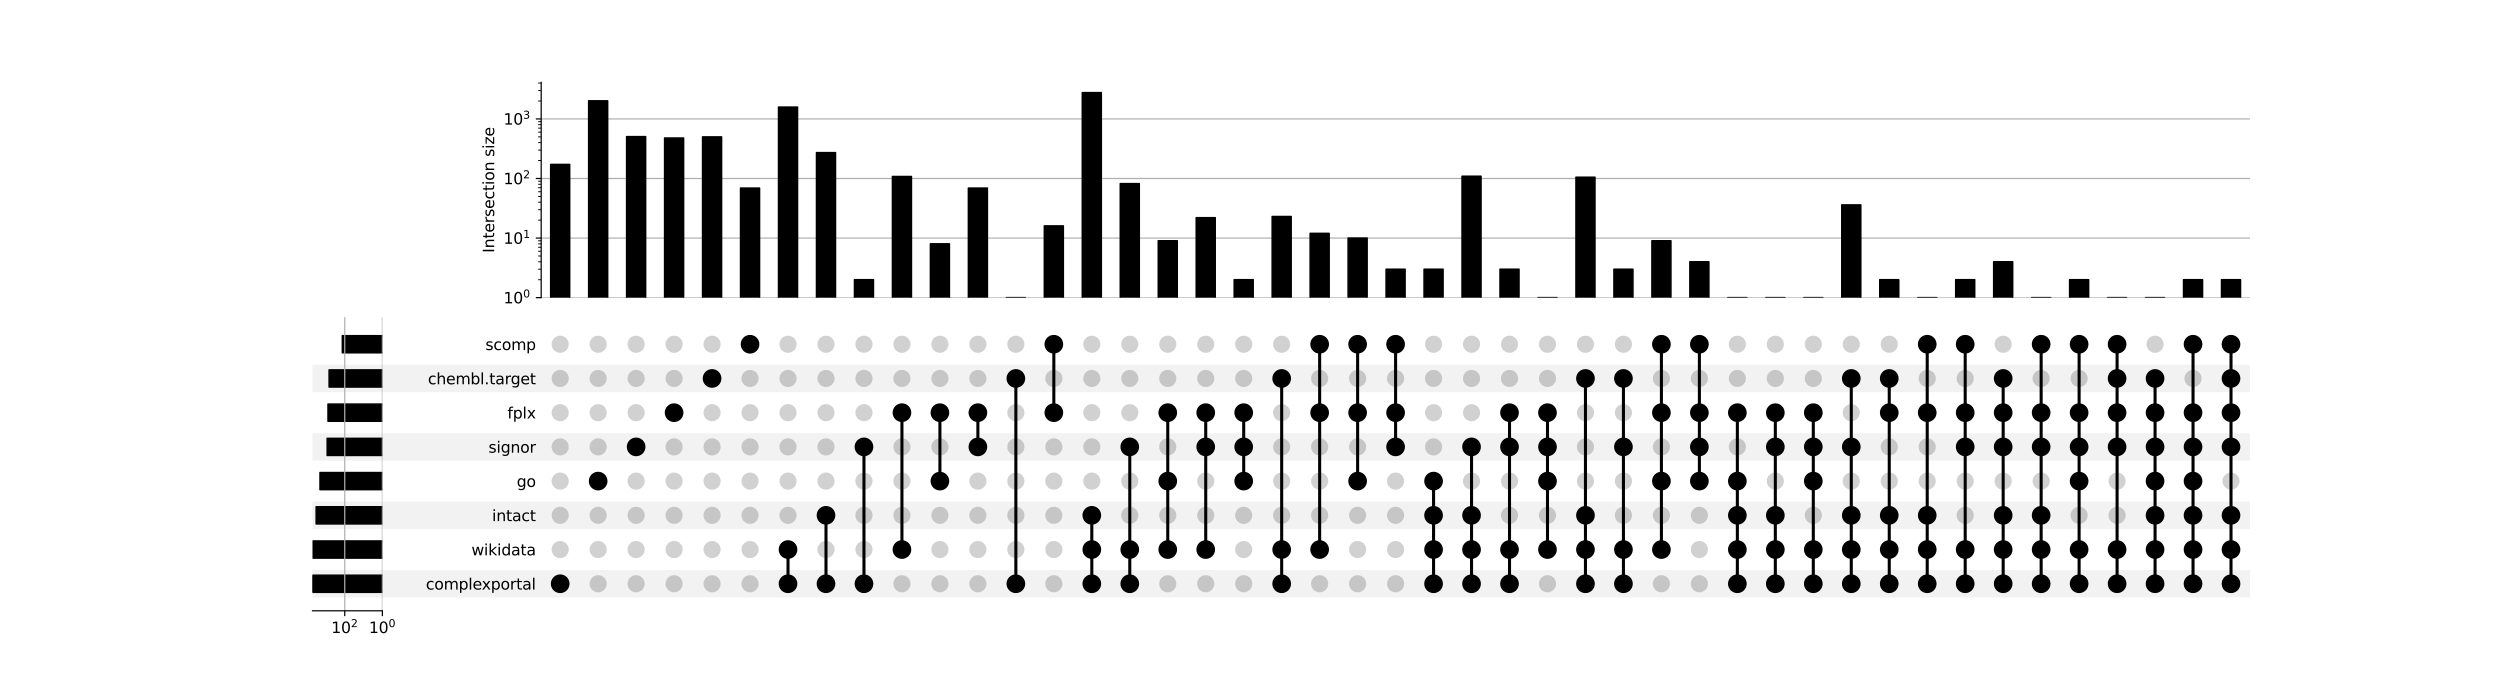 <?xml version="1.0" encoding="utf-8" standalone="no"?>
<!DOCTYPE svg PUBLIC "-//W3C//DTD SVG 1.1//EN"
  "http://www.w3.org/Graphics/SVG/1.1/DTD/svg11.dtd">
<svg xmlns:xlink="http://www.w3.org/1999/xlink" width="1632pt" height="448pt" viewBox="0 0 1632 448" xmlns="http://www.w3.org/2000/svg" version="1.1">
 <defs>
  <style type="text/css">*{stroke-linejoin: round; stroke-linecap: butt}</style>
 </defs>
 <g id="figure_1">
  <g id="patch_1">
   <path d="M 0 448 
L 1632 448 
L 1632 0 
L 0 0 
z
" style="fill: #ffffff"/>
  </g>
  <g id="axes_1">
   <g id="patch_2">
    <path d="M 204 390.009 
L 1468.8 390.009 
L 1468.8 372.14 
L 204 372.14 
z
" clip-path="url(#pe6b47f52ab)" style="fill-opacity: 0.051"/>
   </g>
   <g id="patch_3">
    <path d="M 204 367.673 
L 1468.8 367.673 
L 1468.8 349.804 
L 204 349.804 
L 204 367.673 
z
" clip-path="url(#pe6b47f52ab)" style="fill: none"/>
   </g>
   <g id="patch_4">
    <path d="M 204 345.337 
L 1468.8 345.337 
L 1468.8 327.468 
L 204 327.468 
z
" clip-path="url(#pe6b47f52ab)" style="fill-opacity: 0.051"/>
   </g>
   <g id="patch_5">
    <path d="M 204 323 
L 1468.8 323 
L 1468.8 305.131 
L 204 305.131 
L 204 323 
z
" clip-path="url(#pe6b47f52ab)" style="fill: none"/>
   </g>
   <g id="patch_6">
    <path d="M 204 300.664 
L 1468.8 300.664 
L 1468.8 282.795 
L 204 282.795 
z
" clip-path="url(#pe6b47f52ab)" style="fill-opacity: 0.051"/>
   </g>
   <g id="patch_7">
    <path d="M 204 278.328 
L 1468.8 278.328 
L 1468.8 260.459 
L 204 260.459 
L 204 278.328 
z
" clip-path="url(#pe6b47f52ab)" style="fill: none"/>
   </g>
   <g id="patch_8">
    <path d="M 204 255.992 
L 1468.8 255.992 
L 1468.8 238.123 
L 204 238.123 
z
" clip-path="url(#pe6b47f52ab)" style="fill-opacity: 0.051"/>
   </g>
   <g id="patch_9">
    <path d="M 204 233.656 
L 1468.8 233.656 
L 1468.8 215.787 
L 204 215.787 
L 204 233.656 
z
" clip-path="url(#pe6b47f52ab)" style="fill: none"/>
   </g>
   <g id="matplotlib.axis_1"/>
   <g id="matplotlib.axis_2">
    <g id="ytick_1"/>
    <g id="ytick_2"/>
    <g id="ytick_3"/>
    <g id="ytick_4"/>
    <g id="ytick_5"/>
    <g id="ytick_6"/>
    <g id="ytick_7"/>
    <g id="ytick_8"/>
   </g>
  </g>
  <g id="axes_2">
   <g id="matplotlib.axis_3">
    <g id="ytick_9">
     <g id="line2d_1"/>
     <g id="text_1">
      <!-- complexportal -->
      <g transform="translate(278.002 384.874) scale(0.1 -0.1)">
       <defs>
        <path id="DejaVuSans-63" d="M 3122 3366 
L 3122 2828 
Q 2878 2963 2633 3030 
Q 2388 3097 2138 3097 
Q 1578 3097 1268 2742 
Q 959 2388 959 1747 
Q 959 1106 1268 751 
Q 1578 397 2138 397 
Q 2388 397 2633 464 
Q 2878 531 3122 666 
L 3122 134 
Q 2881 22 2623 -34 
Q 2366 -91 2075 -91 
Q 1284 -91 818 406 
Q 353 903 353 1747 
Q 353 2603 823 3093 
Q 1294 3584 2113 3584 
Q 2378 3584 2631 3529 
Q 2884 3475 3122 3366 
z
" transform="scale(0.016)"/>
        <path id="DejaVuSans-6f" d="M 1959 3097 
Q 1497 3097 1228 2736 
Q 959 2375 959 1747 
Q 959 1119 1226 758 
Q 1494 397 1959 397 
Q 2419 397 2687 759 
Q 2956 1122 2956 1747 
Q 2956 2369 2687 2733 
Q 2419 3097 1959 3097 
z
M 1959 3584 
Q 2709 3584 3137 3096 
Q 3566 2609 3566 1747 
Q 3566 888 3137 398 
Q 2709 -91 1959 -91 
Q 1206 -91 779 398 
Q 353 888 353 1747 
Q 353 2609 779 3096 
Q 1206 3584 1959 3584 
z
" transform="scale(0.016)"/>
        <path id="DejaVuSans-6d" d="M 3328 2828 
Q 3544 3216 3844 3400 
Q 4144 3584 4550 3584 
Q 5097 3584 5394 3201 
Q 5691 2819 5691 2113 
L 5691 0 
L 5113 0 
L 5113 2094 
Q 5113 2597 4934 2840 
Q 4756 3084 4391 3084 
Q 3944 3084 3684 2787 
Q 3425 2491 3425 1978 
L 3425 0 
L 2847 0 
L 2847 2094 
Q 2847 2600 2669 2842 
Q 2491 3084 2119 3084 
Q 1678 3084 1418 2786 
Q 1159 2488 1159 1978 
L 1159 0 
L 581 0 
L 581 3500 
L 1159 3500 
L 1159 2956 
Q 1356 3278 1631 3431 
Q 1906 3584 2284 3584 
Q 2666 3584 2933 3390 
Q 3200 3197 3328 2828 
z
" transform="scale(0.016)"/>
        <path id="DejaVuSans-70" d="M 1159 525 
L 1159 -1331 
L 581 -1331 
L 581 3500 
L 1159 3500 
L 1159 2969 
Q 1341 3281 1617 3432 
Q 1894 3584 2278 3584 
Q 2916 3584 3314 3078 
Q 3713 2572 3713 1747 
Q 3713 922 3314 415 
Q 2916 -91 2278 -91 
Q 1894 -91 1617 61 
Q 1341 213 1159 525 
z
M 3116 1747 
Q 3116 2381 2855 2742 
Q 2594 3103 2138 3103 
Q 1681 3103 1420 2742 
Q 1159 2381 1159 1747 
Q 1159 1113 1420 752 
Q 1681 391 2138 391 
Q 2594 391 2855 752 
Q 3116 1113 3116 1747 
z
" transform="scale(0.016)"/>
        <path id="DejaVuSans-6c" d="M 603 4863 
L 1178 4863 
L 1178 0 
L 603 0 
L 603 4863 
z
" transform="scale(0.016)"/>
        <path id="DejaVuSans-65" d="M 3597 1894 
L 3597 1613 
L 953 1613 
Q 991 1019 1311 708 
Q 1631 397 2203 397 
Q 2534 397 2845 478 
Q 3156 559 3463 722 
L 3463 178 
Q 3153 47 2828 -22 
Q 2503 -91 2169 -91 
Q 1331 -91 842 396 
Q 353 884 353 1716 
Q 353 2575 817 3079 
Q 1281 3584 2069 3584 
Q 2775 3584 3186 3129 
Q 3597 2675 3597 1894 
z
M 3022 2063 
Q 3016 2534 2758 2815 
Q 2500 3097 2075 3097 
Q 1594 3097 1305 2825 
Q 1016 2553 972 2059 
L 3022 2063 
z
" transform="scale(0.016)"/>
        <path id="DejaVuSans-78" d="M 3513 3500 
L 2247 1797 
L 3578 0 
L 2900 0 
L 1881 1375 
L 863 0 
L 184 0 
L 1544 1831 
L 300 3500 
L 978 3500 
L 1906 2253 
L 2834 3500 
L 3513 3500 
z
" transform="scale(0.016)"/>
        <path id="DejaVuSans-72" d="M 2631 2963 
Q 2534 3019 2420 3045 
Q 2306 3072 2169 3072 
Q 1681 3072 1420 2755 
Q 1159 2438 1159 1844 
L 1159 0 
L 581 0 
L 581 3500 
L 1159 3500 
L 1159 2956 
Q 1341 3275 1631 3429 
Q 1922 3584 2338 3584 
Q 2397 3584 2469 3576 
Q 2541 3569 2628 3553 
L 2631 2963 
z
" transform="scale(0.016)"/>
        <path id="DejaVuSans-74" d="M 1172 4494 
L 1172 3500 
L 2356 3500 
L 2356 3053 
L 1172 3053 
L 1172 1153 
Q 1172 725 1289 603 
Q 1406 481 1766 481 
L 2356 481 
L 2356 0 
L 1766 0 
Q 1100 0 847 248 
Q 594 497 594 1153 
L 594 3053 
L 172 3053 
L 172 3500 
L 594 3500 
L 594 4494 
L 1172 4494 
z
" transform="scale(0.016)"/>
        <path id="DejaVuSans-61" d="M 2194 1759 
Q 1497 1759 1228 1600 
Q 959 1441 959 1056 
Q 959 750 1161 570 
Q 1363 391 1709 391 
Q 2188 391 2477 730 
Q 2766 1069 2766 1631 
L 2766 1759 
L 2194 1759 
z
M 3341 1997 
L 3341 0 
L 2766 0 
L 2766 531 
Q 2569 213 2275 61 
Q 1981 -91 1556 -91 
Q 1019 -91 701 211 
Q 384 513 384 1019 
Q 384 1609 779 1909 
Q 1175 2209 1959 2209 
L 2766 2209 
L 2766 2266 
Q 2766 2663 2505 2880 
Q 2244 3097 1772 3097 
Q 1472 3097 1187 3025 
Q 903 2953 641 2809 
L 641 3341 
Q 956 3463 1253 3523 
Q 1550 3584 1831 3584 
Q 2591 3584 2966 3190 
Q 3341 2797 3341 1997 
z
" transform="scale(0.016)"/>
       </defs>
       <use xlink:href="#DejaVuSans-63"/>
       <use xlink:href="#DejaVuSans-6f" transform="translate(54.98 0)"/>
       <use xlink:href="#DejaVuSans-6d" transform="translate(116.162 0)"/>
       <use xlink:href="#DejaVuSans-70" transform="translate(213.574 0)"/>
       <use xlink:href="#DejaVuSans-6c" transform="translate(277.051 0)"/>
       <use xlink:href="#DejaVuSans-65" transform="translate(304.834 0)"/>
       <use xlink:href="#DejaVuSans-78" transform="translate(364.607 0)"/>
       <use xlink:href="#DejaVuSans-70" transform="translate(423.787 0)"/>
       <use xlink:href="#DejaVuSans-6f" transform="translate(487.264 0)"/>
       <use xlink:href="#DejaVuSans-72" transform="translate(548.445 0)"/>
       <use xlink:href="#DejaVuSans-74" transform="translate(589.559 0)"/>
       <use xlink:href="#DejaVuSans-61" transform="translate(628.768 0)"/>
       <use xlink:href="#DejaVuSans-6c" transform="translate(690.047 0)"/>
      </g>
     </g>
    </g>
    <g id="ytick_10">
     <g id="line2d_2"/>
     <g id="text_2">
      <!-- wikidata -->
      <g transform="translate(307.738 362.537) scale(0.1 -0.1)">
       <defs>
        <path id="DejaVuSans-77" d="M 269 3500 
L 844 3500 
L 1563 769 
L 2278 3500 
L 2956 3500 
L 3675 769 
L 4391 3500 
L 4966 3500 
L 4050 0 
L 3372 0 
L 2619 2869 
L 1863 0 
L 1184 0 
L 269 3500 
z
" transform="scale(0.016)"/>
        <path id="DejaVuSans-69" d="M 603 3500 
L 1178 3500 
L 1178 0 
L 603 0 
L 603 3500 
z
M 603 4863 
L 1178 4863 
L 1178 4134 
L 603 4134 
L 603 4863 
z
" transform="scale(0.016)"/>
        <path id="DejaVuSans-6b" d="M 581 4863 
L 1159 4863 
L 1159 1991 
L 2875 3500 
L 3609 3500 
L 1753 1863 
L 3688 0 
L 2938 0 
L 1159 1709 
L 1159 0 
L 581 0 
L 581 4863 
z
" transform="scale(0.016)"/>
        <path id="DejaVuSans-64" d="M 2906 2969 
L 2906 4863 
L 3481 4863 
L 3481 0 
L 2906 0 
L 2906 525 
Q 2725 213 2448 61 
Q 2172 -91 1784 -91 
Q 1150 -91 751 415 
Q 353 922 353 1747 
Q 353 2572 751 3078 
Q 1150 3584 1784 3584 
Q 2172 3584 2448 3432 
Q 2725 3281 2906 2969 
z
M 947 1747 
Q 947 1113 1208 752 
Q 1469 391 1925 391 
Q 2381 391 2643 752 
Q 2906 1113 2906 1747 
Q 2906 2381 2643 2742 
Q 2381 3103 1925 3103 
Q 1469 3103 1208 2742 
Q 947 2381 947 1747 
z
" transform="scale(0.016)"/>
       </defs>
       <use xlink:href="#DejaVuSans-77"/>
       <use xlink:href="#DejaVuSans-69" transform="translate(81.787 0)"/>
       <use xlink:href="#DejaVuSans-6b" transform="translate(109.57 0)"/>
       <use xlink:href="#DejaVuSans-69" transform="translate(167.48 0)"/>
       <use xlink:href="#DejaVuSans-64" transform="translate(195.264 0)"/>
       <use xlink:href="#DejaVuSans-61" transform="translate(258.74 0)"/>
       <use xlink:href="#DejaVuSans-74" transform="translate(320.02 0)"/>
       <use xlink:href="#DejaVuSans-61" transform="translate(359.229 0)"/>
      </g>
     </g>
    </g>
    <g id="ytick_11">
     <g id="line2d_3"/>
     <g id="text_3">
      <!-- intact -->
      <g transform="translate(321.205 340.201) scale(0.1 -0.1)">
       <defs>
        <path id="DejaVuSans-6e" d="M 3513 2113 
L 3513 0 
L 2938 0 
L 2938 2094 
Q 2938 2591 2744 2837 
Q 2550 3084 2163 3084 
Q 1697 3084 1428 2787 
Q 1159 2491 1159 1978 
L 1159 0 
L 581 0 
L 581 3500 
L 1159 3500 
L 1159 2956 
Q 1366 3272 1645 3428 
Q 1925 3584 2291 3584 
Q 2894 3584 3203 3211 
Q 3513 2838 3513 2113 
z
" transform="scale(0.016)"/>
       </defs>
       <use xlink:href="#DejaVuSans-69"/>
       <use xlink:href="#DejaVuSans-6e" transform="translate(27.783 0)"/>
       <use xlink:href="#DejaVuSans-74" transform="translate(91.162 0)"/>
       <use xlink:href="#DejaVuSans-61" transform="translate(130.371 0)"/>
       <use xlink:href="#DejaVuSans-63" transform="translate(191.65 0)"/>
       <use xlink:href="#DejaVuSans-74" transform="translate(246.631 0)"/>
      </g>
     </g>
    </g>
    <g id="ytick_12">
     <g id="line2d_4"/>
     <g id="text_4">
      <!-- go -->
      <g transform="translate(337.321 317.865) scale(0.1 -0.1)">
       <defs>
        <path id="DejaVuSans-67" d="M 2906 1791 
Q 2906 2416 2648 2759 
Q 2391 3103 1925 3103 
Q 1463 3103 1205 2759 
Q 947 2416 947 1791 
Q 947 1169 1205 825 
Q 1463 481 1925 481 
Q 2391 481 2648 825 
Q 2906 1169 2906 1791 
z
M 3481 434 
Q 3481 -459 3084 -895 
Q 2688 -1331 1869 -1331 
Q 1566 -1331 1297 -1286 
Q 1028 -1241 775 -1147 
L 775 -588 
Q 1028 -725 1275 -790 
Q 1522 -856 1778 -856 
Q 2344 -856 2625 -561 
Q 2906 -266 2906 331 
L 2906 616 
Q 2728 306 2450 153 
Q 2172 0 1784 0 
Q 1141 0 747 490 
Q 353 981 353 1791 
Q 353 2603 747 3093 
Q 1141 3584 1784 3584 
Q 2172 3584 2450 3431 
Q 2728 3278 2906 2969 
L 2906 3500 
L 3481 3500 
L 3481 434 
z
" transform="scale(0.016)"/>
       </defs>
       <use xlink:href="#DejaVuSans-67"/>
       <use xlink:href="#DejaVuSans-6f" transform="translate(63.477 0)"/>
      </g>
     </g>
    </g>
    <g id="ytick_13">
     <g id="line2d_5"/>
     <g id="text_5">
      <!-- signor -->
      <g transform="translate(318.885 295.529) scale(0.1 -0.1)">
       <defs>
        <path id="DejaVuSans-73" d="M 2834 3397 
L 2834 2853 
Q 2591 2978 2328 3040 
Q 2066 3103 1784 3103 
Q 1356 3103 1142 2972 
Q 928 2841 928 2578 
Q 928 2378 1081 2264 
Q 1234 2150 1697 2047 
L 1894 2003 
Q 2506 1872 2764 1633 
Q 3022 1394 3022 966 
Q 3022 478 2636 193 
Q 2250 -91 1575 -91 
Q 1294 -91 989 -36 
Q 684 19 347 128 
L 347 722 
Q 666 556 975 473 
Q 1284 391 1588 391 
Q 1994 391 2212 530 
Q 2431 669 2431 922 
Q 2431 1156 2273 1281 
Q 2116 1406 1581 1522 
L 1381 1569 
Q 847 1681 609 1914 
Q 372 2147 372 2553 
Q 372 3047 722 3315 
Q 1072 3584 1716 3584 
Q 2034 3584 2315 3537 
Q 2597 3491 2834 3397 
z
" transform="scale(0.016)"/>
       </defs>
       <use xlink:href="#DejaVuSans-73"/>
       <use xlink:href="#DejaVuSans-69" transform="translate(52.1 0)"/>
       <use xlink:href="#DejaVuSans-67" transform="translate(79.883 0)"/>
       <use xlink:href="#DejaVuSans-6e" transform="translate(143.359 0)"/>
       <use xlink:href="#DejaVuSans-6f" transform="translate(206.738 0)"/>
       <use xlink:href="#DejaVuSans-72" transform="translate(267.92 0)"/>
      </g>
     </g>
    </g>
    <g id="ytick_14">
     <g id="line2d_6"/>
     <g id="text_6">
      <!-- fplx -->
      <g transform="translate(331.222 273.193) scale(0.1 -0.1)">
       <defs>
        <path id="DejaVuSans-66" d="M 2375 4863 
L 2375 4384 
L 1825 4384 
Q 1516 4384 1395 4259 
Q 1275 4134 1275 3809 
L 1275 3500 
L 2222 3500 
L 2222 3053 
L 1275 3053 
L 1275 0 
L 697 0 
L 697 3053 
L 147 3053 
L 147 3500 
L 697 3500 
L 697 3744 
Q 697 4328 969 4595 
Q 1241 4863 1831 4863 
L 2375 4863 
z
" transform="scale(0.016)"/>
       </defs>
       <use xlink:href="#DejaVuSans-66"/>
       <use xlink:href="#DejaVuSans-70" transform="translate(35.205 0)"/>
       <use xlink:href="#DejaVuSans-6c" transform="translate(98.682 0)"/>
       <use xlink:href="#DejaVuSans-78" transform="translate(126.465 0)"/>
      </g>
     </g>
    </g>
    <g id="ytick_15">
     <g id="line2d_7"/>
     <g id="text_7">
      <!-- chembl.target -->
      <g transform="translate(279.347 250.857) scale(0.1 -0.1)">
       <defs>
        <path id="DejaVuSans-68" d="M 3513 2113 
L 3513 0 
L 2938 0 
L 2938 2094 
Q 2938 2591 2744 2837 
Q 2550 3084 2163 3084 
Q 1697 3084 1428 2787 
Q 1159 2491 1159 1978 
L 1159 0 
L 581 0 
L 581 4863 
L 1159 4863 
L 1159 2956 
Q 1366 3272 1645 3428 
Q 1925 3584 2291 3584 
Q 2894 3584 3203 3211 
Q 3513 2838 3513 2113 
z
" transform="scale(0.016)"/>
        <path id="DejaVuSans-62" d="M 3116 1747 
Q 3116 2381 2855 2742 
Q 2594 3103 2138 3103 
Q 1681 3103 1420 2742 
Q 1159 2381 1159 1747 
Q 1159 1113 1420 752 
Q 1681 391 2138 391 
Q 2594 391 2855 752 
Q 3116 1113 3116 1747 
z
M 1159 2969 
Q 1341 3281 1617 3432 
Q 1894 3584 2278 3584 
Q 2916 3584 3314 3078 
Q 3713 2572 3713 1747 
Q 3713 922 3314 415 
Q 2916 -91 2278 -91 
Q 1894 -91 1617 61 
Q 1341 213 1159 525 
L 1159 0 
L 581 0 
L 581 4863 
L 1159 4863 
L 1159 2969 
z
" transform="scale(0.016)"/>
        <path id="DejaVuSans-2e" d="M 684 794 
L 1344 794 
L 1344 0 
L 684 0 
L 684 794 
z
" transform="scale(0.016)"/>
       </defs>
       <use xlink:href="#DejaVuSans-63"/>
       <use xlink:href="#DejaVuSans-68" transform="translate(54.98 0)"/>
       <use xlink:href="#DejaVuSans-65" transform="translate(118.359 0)"/>
       <use xlink:href="#DejaVuSans-6d" transform="translate(179.883 0)"/>
       <use xlink:href="#DejaVuSans-62" transform="translate(277.295 0)"/>
       <use xlink:href="#DejaVuSans-6c" transform="translate(340.771 0)"/>
       <use xlink:href="#DejaVuSans-2e" transform="translate(368.555 0)"/>
       <use xlink:href="#DejaVuSans-74" transform="translate(400.342 0)"/>
       <use xlink:href="#DejaVuSans-61" transform="translate(439.551 0)"/>
       <use xlink:href="#DejaVuSans-72" transform="translate(500.83 0)"/>
       <use xlink:href="#DejaVuSans-67" transform="translate(540.193 0)"/>
       <use xlink:href="#DejaVuSans-65" transform="translate(603.67 0)"/>
       <use xlink:href="#DejaVuSans-74" transform="translate(665.193 0)"/>
      </g>
     </g>
    </g>
    <g id="ytick_16">
     <g id="line2d_8"/>
     <g id="text_8">
      <!-- scomp -->
      <g transform="translate(316.872 228.52) scale(0.1 -0.1)">
       <use xlink:href="#DejaVuSans-73"/>
       <use xlink:href="#DejaVuSans-63" transform="translate(52.1 0)"/>
       <use xlink:href="#DejaVuSans-6f" transform="translate(107.08 0)"/>
       <use xlink:href="#DejaVuSans-6d" transform="translate(168.262 0)"/>
       <use xlink:href="#DejaVuSans-70" transform="translate(265.674 0)"/>
      </g>
     </g>
    </g>
   </g>
   <g id="LineCollection_1">
    <path d="M 365.682 381.074 
L 365.682 381.074 
" clip-path="url(#p31a1002f21)" style="fill: none; stroke: #000000; stroke-width: 2"/>
    <path d="M 390.472 314.066 
L 390.472 314.066 
" clip-path="url(#p31a1002f21)" style="fill: none; stroke: #000000; stroke-width: 2"/>
    <path d="M 415.261 291.73 
L 415.261 291.73 
" clip-path="url(#p31a1002f21)" style="fill: none; stroke: #000000; stroke-width: 2"/>
    <path d="M 440.05 269.394 
L 440.05 269.394 
" clip-path="url(#p31a1002f21)" style="fill: none; stroke: #000000; stroke-width: 2"/>
    <path d="M 464.839 247.057 
L 464.839 247.057 
" clip-path="url(#p31a1002f21)" style="fill: none; stroke: #000000; stroke-width: 2"/>
    <path d="M 489.628 224.721 
L 489.628 224.721 
" clip-path="url(#p31a1002f21)" style="fill: none; stroke: #000000; stroke-width: 2"/>
    <path d="M 514.417 381.074 
L 514.417 358.738 
" clip-path="url(#p31a1002f21)" style="fill: none; stroke: #000000; stroke-width: 2"/>
    <path d="M 539.207 381.074 
L 539.207 336.402 
" clip-path="url(#p31a1002f21)" style="fill: none; stroke: #000000; stroke-width: 2"/>
    <path d="M 563.996 381.074 
L 563.996 291.73 
" clip-path="url(#p31a1002f21)" style="fill: none; stroke: #000000; stroke-width: 2"/>
    <path d="M 588.785 358.738 
L 588.785 269.394 
" clip-path="url(#p31a1002f21)" style="fill: none; stroke: #000000; stroke-width: 2"/>
    <path d="M 613.574 314.066 
L 613.574 269.394 
" clip-path="url(#p31a1002f21)" style="fill: none; stroke: #000000; stroke-width: 2"/>
    <path d="M 638.363 291.73 
L 638.363 269.394 
" clip-path="url(#p31a1002f21)" style="fill: none; stroke: #000000; stroke-width: 2"/>
    <path d="M 663.152 381.074 
L 663.152 247.057 
" clip-path="url(#p31a1002f21)" style="fill: none; stroke: #000000; stroke-width: 2"/>
    <path d="M 687.942 269.394 
L 687.942 224.721 
" clip-path="url(#p31a1002f21)" style="fill: none; stroke: #000000; stroke-width: 2"/>
    <path d="M 712.731 381.074 
L 712.731 336.402 
" clip-path="url(#p31a1002f21)" style="fill: none; stroke: #000000; stroke-width: 2"/>
    <path d="M 737.52 381.074 
L 737.52 291.73 
" clip-path="url(#p31a1002f21)" style="fill: none; stroke: #000000; stroke-width: 2"/>
    <path d="M 762.309 358.738 
L 762.309 269.394 
" clip-path="url(#p31a1002f21)" style="fill: none; stroke: #000000; stroke-width: 2"/>
    <path d="M 787.098 358.738 
L 787.098 269.394 
" clip-path="url(#p31a1002f21)" style="fill: none; stroke: #000000; stroke-width: 2"/>
    <path d="M 811.887 314.066 
L 811.887 269.394 
" clip-path="url(#p31a1002f21)" style="fill: none; stroke: #000000; stroke-width: 2"/>
    <path d="M 836.676 381.074 
L 836.676 247.057 
" clip-path="url(#p31a1002f21)" style="fill: none; stroke: #000000; stroke-width: 2"/>
    <path d="M 861.466 358.738 
L 861.466 224.721 
" clip-path="url(#p31a1002f21)" style="fill: none; stroke: #000000; stroke-width: 2"/>
    <path d="M 886.255 314.066 
L 886.255 224.721 
" clip-path="url(#p31a1002f21)" style="fill: none; stroke: #000000; stroke-width: 2"/>
    <path d="M 911.044 291.73 
L 911.044 224.721 
" clip-path="url(#p31a1002f21)" style="fill: none; stroke: #000000; stroke-width: 2"/>
    <path d="M 935.833 381.074 
L 935.833 314.066 
" clip-path="url(#p31a1002f21)" style="fill: none; stroke: #000000; stroke-width: 2"/>
    <path d="M 960.622 381.074 
L 960.622 291.73 
" clip-path="url(#p31a1002f21)" style="fill: none; stroke: #000000; stroke-width: 2"/>
    <path d="M 985.411 381.074 
L 985.411 269.394 
" clip-path="url(#p31a1002f21)" style="fill: none; stroke: #000000; stroke-width: 2"/>
    <path d="M 1010.201 358.738 
L 1010.201 269.394 
" clip-path="url(#p31a1002f21)" style="fill: none; stroke: #000000; stroke-width: 2"/>
    <path d="M 1034.99 381.074 
L 1034.99 247.057 
" clip-path="url(#p31a1002f21)" style="fill: none; stroke: #000000; stroke-width: 2"/>
    <path d="M 1059.779 381.074 
L 1059.779 247.057 
" clip-path="url(#p31a1002f21)" style="fill: none; stroke: #000000; stroke-width: 2"/>
    <path d="M 1084.568 358.738 
L 1084.568 224.721 
" clip-path="url(#p31a1002f21)" style="fill: none; stroke: #000000; stroke-width: 2"/>
    <path d="M 1109.357 314.066 
L 1109.357 224.721 
" clip-path="url(#p31a1002f21)" style="fill: none; stroke: #000000; stroke-width: 2"/>
    <path d="M 1134.146 381.074 
L 1134.146 269.394 
" clip-path="url(#p31a1002f21)" style="fill: none; stroke: #000000; stroke-width: 2"/>
    <path d="M 1158.936 381.074 
L 1158.936 269.394 
" clip-path="url(#p31a1002f21)" style="fill: none; stroke: #000000; stroke-width: 2"/>
    <path d="M 1183.725 381.074 
L 1183.725 269.394 
" clip-path="url(#p31a1002f21)" style="fill: none; stroke: #000000; stroke-width: 2"/>
    <path d="M 1208.514 381.074 
L 1208.514 247.057 
" clip-path="url(#p31a1002f21)" style="fill: none; stroke: #000000; stroke-width: 2"/>
    <path d="M 1233.303 381.074 
L 1233.303 247.057 
" clip-path="url(#p31a1002f21)" style="fill: none; stroke: #000000; stroke-width: 2"/>
    <path d="M 1258.092 381.074 
L 1258.092 224.721 
" clip-path="url(#p31a1002f21)" style="fill: none; stroke: #000000; stroke-width: 2"/>
    <path d="M 1282.881 381.074 
L 1282.881 224.721 
" clip-path="url(#p31a1002f21)" style="fill: none; stroke: #000000; stroke-width: 2"/>
    <path d="M 1307.67 381.074 
L 1307.67 247.057 
" clip-path="url(#p31a1002f21)" style="fill: none; stroke: #000000; stroke-width: 2"/>
    <path d="M 1332.46 381.074 
L 1332.46 224.721 
" clip-path="url(#p31a1002f21)" style="fill: none; stroke: #000000; stroke-width: 2"/>
    <path d="M 1357.249 381.074 
L 1357.249 224.721 
" clip-path="url(#p31a1002f21)" style="fill: none; stroke: #000000; stroke-width: 2"/>
    <path d="M 1382.038 381.074 
L 1382.038 224.721 
" clip-path="url(#p31a1002f21)" style="fill: none; stroke: #000000; stroke-width: 2"/>
    <path d="M 1406.827 381.074 
L 1406.827 247.057 
" clip-path="url(#p31a1002f21)" style="fill: none; stroke: #000000; stroke-width: 2"/>
    <path d="M 1431.616 381.074 
L 1431.616 224.721 
" clip-path="url(#p31a1002f21)" style="fill: none; stroke: #000000; stroke-width: 2"/>
    <path d="M 1456.405 381.074 
L 1456.405 224.721 
" clip-path="url(#p31a1002f21)" style="fill: none; stroke: #000000; stroke-width: 2"/>
   </g>
   <g id="PathCollection_1">
    <defs>
     <path id="C0_0_dc76e3c8f9" d="M 0 5.6 
C 1.485 5.6 2.91 5.01 3.96 3.96 
C 5.01 2.91 5.6 1.485 5.6 -0 
C 5.6 -1.485 5.01 -2.91 3.96 -3.96 
C 2.91 -5.01 1.485 -5.6 0 -5.6 
C -1.485 -5.6 -2.91 -5.01 -3.96 -3.96 
C -5.01 -2.91 -5.6 -1.485 -5.6 0 
C -5.6 1.485 -5.01 2.91 -3.96 3.96 
C -2.91 5.01 -1.485 5.6 0 5.6 
z
"/>
    </defs>
    <g clip-path="url(#p31a1002f21)">
     <use xlink:href="#C0_0_dc76e3c8f9" x="365.682" y="381.074" style="stroke: #000000"/>
    </g>
    <g clip-path="url(#p31a1002f21)">
     <use xlink:href="#C0_0_dc76e3c8f9" x="365.682" y="358.738" style="fill-opacity: 0.18"/>
    </g>
    <g clip-path="url(#p31a1002f21)">
     <use xlink:href="#C0_0_dc76e3c8f9" x="365.682" y="336.402" style="fill-opacity: 0.18"/>
    </g>
    <g clip-path="url(#p31a1002f21)">
     <use xlink:href="#C0_0_dc76e3c8f9" x="365.682" y="314.066" style="fill-opacity: 0.18"/>
    </g>
    <g clip-path="url(#p31a1002f21)">
     <use xlink:href="#C0_0_dc76e3c8f9" x="365.682" y="291.73" style="fill-opacity: 0.18"/>
    </g>
    <g clip-path="url(#p31a1002f21)">
     <use xlink:href="#C0_0_dc76e3c8f9" x="365.682" y="269.394" style="fill-opacity: 0.18"/>
    </g>
    <g clip-path="url(#p31a1002f21)">
     <use xlink:href="#C0_0_dc76e3c8f9" x="365.682" y="247.057" style="fill-opacity: 0.18"/>
    </g>
    <g clip-path="url(#p31a1002f21)">
     <use xlink:href="#C0_0_dc76e3c8f9" x="365.682" y="224.721" style="fill-opacity: 0.18"/>
    </g>
    <g clip-path="url(#p31a1002f21)">
     <use xlink:href="#C0_0_dc76e3c8f9" x="390.472" y="381.074" style="fill-opacity: 0.18"/>
    </g>
    <g clip-path="url(#p31a1002f21)">
     <use xlink:href="#C0_0_dc76e3c8f9" x="390.472" y="358.738" style="fill-opacity: 0.18"/>
    </g>
    <g clip-path="url(#p31a1002f21)">
     <use xlink:href="#C0_0_dc76e3c8f9" x="390.472" y="336.402" style="fill-opacity: 0.18"/>
    </g>
    <g clip-path="url(#p31a1002f21)">
     <use xlink:href="#C0_0_dc76e3c8f9" x="390.472" y="314.066" style="stroke: #000000"/>
    </g>
    <g clip-path="url(#p31a1002f21)">
     <use xlink:href="#C0_0_dc76e3c8f9" x="390.472" y="291.73" style="fill-opacity: 0.18"/>
    </g>
    <g clip-path="url(#p31a1002f21)">
     <use xlink:href="#C0_0_dc76e3c8f9" x="390.472" y="269.394" style="fill-opacity: 0.18"/>
    </g>
    <g clip-path="url(#p31a1002f21)">
     <use xlink:href="#C0_0_dc76e3c8f9" x="390.472" y="247.057" style="fill-opacity: 0.18"/>
    </g>
    <g clip-path="url(#p31a1002f21)">
     <use xlink:href="#C0_0_dc76e3c8f9" x="390.472" y="224.721" style="fill-opacity: 0.18"/>
    </g>
    <g clip-path="url(#p31a1002f21)">
     <use xlink:href="#C0_0_dc76e3c8f9" x="415.261" y="381.074" style="fill-opacity: 0.18"/>
    </g>
    <g clip-path="url(#p31a1002f21)">
     <use xlink:href="#C0_0_dc76e3c8f9" x="415.261" y="358.738" style="fill-opacity: 0.18"/>
    </g>
    <g clip-path="url(#p31a1002f21)">
     <use xlink:href="#C0_0_dc76e3c8f9" x="415.261" y="336.402" style="fill-opacity: 0.18"/>
    </g>
    <g clip-path="url(#p31a1002f21)">
     <use xlink:href="#C0_0_dc76e3c8f9" x="415.261" y="314.066" style="fill-opacity: 0.18"/>
    </g>
    <g clip-path="url(#p31a1002f21)">
     <use xlink:href="#C0_0_dc76e3c8f9" x="415.261" y="291.73" style="stroke: #000000"/>
    </g>
    <g clip-path="url(#p31a1002f21)">
     <use xlink:href="#C0_0_dc76e3c8f9" x="415.261" y="269.394" style="fill-opacity: 0.18"/>
    </g>
    <g clip-path="url(#p31a1002f21)">
     <use xlink:href="#C0_0_dc76e3c8f9" x="415.261" y="247.057" style="fill-opacity: 0.18"/>
    </g>
    <g clip-path="url(#p31a1002f21)">
     <use xlink:href="#C0_0_dc76e3c8f9" x="415.261" y="224.721" style="fill-opacity: 0.18"/>
    </g>
    <g clip-path="url(#p31a1002f21)">
     <use xlink:href="#C0_0_dc76e3c8f9" x="440.05" y="381.074" style="fill-opacity: 0.18"/>
    </g>
    <g clip-path="url(#p31a1002f21)">
     <use xlink:href="#C0_0_dc76e3c8f9" x="440.05" y="358.738" style="fill-opacity: 0.18"/>
    </g>
    <g clip-path="url(#p31a1002f21)">
     <use xlink:href="#C0_0_dc76e3c8f9" x="440.05" y="336.402" style="fill-opacity: 0.18"/>
    </g>
    <g clip-path="url(#p31a1002f21)">
     <use xlink:href="#C0_0_dc76e3c8f9" x="440.05" y="314.066" style="fill-opacity: 0.18"/>
    </g>
    <g clip-path="url(#p31a1002f21)">
     <use xlink:href="#C0_0_dc76e3c8f9" x="440.05" y="291.73" style="fill-opacity: 0.18"/>
    </g>
    <g clip-path="url(#p31a1002f21)">
     <use xlink:href="#C0_0_dc76e3c8f9" x="440.05" y="269.394" style="stroke: #000000"/>
    </g>
    <g clip-path="url(#p31a1002f21)">
     <use xlink:href="#C0_0_dc76e3c8f9" x="440.05" y="247.057" style="fill-opacity: 0.18"/>
    </g>
    <g clip-path="url(#p31a1002f21)">
     <use xlink:href="#C0_0_dc76e3c8f9" x="440.05" y="224.721" style="fill-opacity: 0.18"/>
    </g>
    <g clip-path="url(#p31a1002f21)">
     <use xlink:href="#C0_0_dc76e3c8f9" x="464.839" y="381.074" style="fill-opacity: 0.18"/>
    </g>
    <g clip-path="url(#p31a1002f21)">
     <use xlink:href="#C0_0_dc76e3c8f9" x="464.839" y="358.738" style="fill-opacity: 0.18"/>
    </g>
    <g clip-path="url(#p31a1002f21)">
     <use xlink:href="#C0_0_dc76e3c8f9" x="464.839" y="336.402" style="fill-opacity: 0.18"/>
    </g>
    <g clip-path="url(#p31a1002f21)">
     <use xlink:href="#C0_0_dc76e3c8f9" x="464.839" y="314.066" style="fill-opacity: 0.18"/>
    </g>
    <g clip-path="url(#p31a1002f21)">
     <use xlink:href="#C0_0_dc76e3c8f9" x="464.839" y="291.73" style="fill-opacity: 0.18"/>
    </g>
    <g clip-path="url(#p31a1002f21)">
     <use xlink:href="#C0_0_dc76e3c8f9" x="464.839" y="269.394" style="fill-opacity: 0.18"/>
    </g>
    <g clip-path="url(#p31a1002f21)">
     <use xlink:href="#C0_0_dc76e3c8f9" x="464.839" y="247.057" style="stroke: #000000"/>
    </g>
    <g clip-path="url(#p31a1002f21)">
     <use xlink:href="#C0_0_dc76e3c8f9" x="464.839" y="224.721" style="fill-opacity: 0.18"/>
    </g>
    <g clip-path="url(#p31a1002f21)">
     <use xlink:href="#C0_0_dc76e3c8f9" x="489.628" y="381.074" style="fill-opacity: 0.18"/>
    </g>
    <g clip-path="url(#p31a1002f21)">
     <use xlink:href="#C0_0_dc76e3c8f9" x="489.628" y="358.738" style="fill-opacity: 0.18"/>
    </g>
    <g clip-path="url(#p31a1002f21)">
     <use xlink:href="#C0_0_dc76e3c8f9" x="489.628" y="336.402" style="fill-opacity: 0.18"/>
    </g>
    <g clip-path="url(#p31a1002f21)">
     <use xlink:href="#C0_0_dc76e3c8f9" x="489.628" y="314.066" style="fill-opacity: 0.18"/>
    </g>
    <g clip-path="url(#p31a1002f21)">
     <use xlink:href="#C0_0_dc76e3c8f9" x="489.628" y="291.73" style="fill-opacity: 0.18"/>
    </g>
    <g clip-path="url(#p31a1002f21)">
     <use xlink:href="#C0_0_dc76e3c8f9" x="489.628" y="269.394" style="fill-opacity: 0.18"/>
    </g>
    <g clip-path="url(#p31a1002f21)">
     <use xlink:href="#C0_0_dc76e3c8f9" x="489.628" y="247.057" style="fill-opacity: 0.18"/>
    </g>
    <g clip-path="url(#p31a1002f21)">
     <use xlink:href="#C0_0_dc76e3c8f9" x="489.628" y="224.721" style="stroke: #000000"/>
    </g>
    <g clip-path="url(#p31a1002f21)">
     <use xlink:href="#C0_0_dc76e3c8f9" x="514.417" y="381.074" style="stroke: #000000"/>
    </g>
    <g clip-path="url(#p31a1002f21)">
     <use xlink:href="#C0_0_dc76e3c8f9" x="514.417" y="358.738" style="stroke: #000000"/>
    </g>
    <g clip-path="url(#p31a1002f21)">
     <use xlink:href="#C0_0_dc76e3c8f9" x="514.417" y="336.402" style="fill-opacity: 0.18"/>
    </g>
    <g clip-path="url(#p31a1002f21)">
     <use xlink:href="#C0_0_dc76e3c8f9" x="514.417" y="314.066" style="fill-opacity: 0.18"/>
    </g>
    <g clip-path="url(#p31a1002f21)">
     <use xlink:href="#C0_0_dc76e3c8f9" x="514.417" y="291.73" style="fill-opacity: 0.18"/>
    </g>
    <g clip-path="url(#p31a1002f21)">
     <use xlink:href="#C0_0_dc76e3c8f9" x="514.417" y="269.394" style="fill-opacity: 0.18"/>
    </g>
    <g clip-path="url(#p31a1002f21)">
     <use xlink:href="#C0_0_dc76e3c8f9" x="514.417" y="247.057" style="fill-opacity: 0.18"/>
    </g>
    <g clip-path="url(#p31a1002f21)">
     <use xlink:href="#C0_0_dc76e3c8f9" x="514.417" y="224.721" style="fill-opacity: 0.18"/>
    </g>
    <g clip-path="url(#p31a1002f21)">
     <use xlink:href="#C0_0_dc76e3c8f9" x="539.207" y="381.074" style="stroke: #000000"/>
    </g>
    <g clip-path="url(#p31a1002f21)">
     <use xlink:href="#C0_0_dc76e3c8f9" x="539.207" y="358.738" style="fill-opacity: 0.18"/>
    </g>
    <g clip-path="url(#p31a1002f21)">
     <use xlink:href="#C0_0_dc76e3c8f9" x="539.207" y="336.402" style="stroke: #000000"/>
    </g>
    <g clip-path="url(#p31a1002f21)">
     <use xlink:href="#C0_0_dc76e3c8f9" x="539.207" y="314.066" style="fill-opacity: 0.18"/>
    </g>
    <g clip-path="url(#p31a1002f21)">
     <use xlink:href="#C0_0_dc76e3c8f9" x="539.207" y="291.73" style="fill-opacity: 0.18"/>
    </g>
    <g clip-path="url(#p31a1002f21)">
     <use xlink:href="#C0_0_dc76e3c8f9" x="539.207" y="269.394" style="fill-opacity: 0.18"/>
    </g>
    <g clip-path="url(#p31a1002f21)">
     <use xlink:href="#C0_0_dc76e3c8f9" x="539.207" y="247.057" style="fill-opacity: 0.18"/>
    </g>
    <g clip-path="url(#p31a1002f21)">
     <use xlink:href="#C0_0_dc76e3c8f9" x="539.207" y="224.721" style="fill-opacity: 0.18"/>
    </g>
    <g clip-path="url(#p31a1002f21)">
     <use xlink:href="#C0_0_dc76e3c8f9" x="563.996" y="381.074" style="stroke: #000000"/>
    </g>
    <g clip-path="url(#p31a1002f21)">
     <use xlink:href="#C0_0_dc76e3c8f9" x="563.996" y="358.738" style="fill-opacity: 0.18"/>
    </g>
    <g clip-path="url(#p31a1002f21)">
     <use xlink:href="#C0_0_dc76e3c8f9" x="563.996" y="336.402" style="fill-opacity: 0.18"/>
    </g>
    <g clip-path="url(#p31a1002f21)">
     <use xlink:href="#C0_0_dc76e3c8f9" x="563.996" y="314.066" style="fill-opacity: 0.18"/>
    </g>
    <g clip-path="url(#p31a1002f21)">
     <use xlink:href="#C0_0_dc76e3c8f9" x="563.996" y="291.73" style="stroke: #000000"/>
    </g>
    <g clip-path="url(#p31a1002f21)">
     <use xlink:href="#C0_0_dc76e3c8f9" x="563.996" y="269.394" style="fill-opacity: 0.18"/>
    </g>
    <g clip-path="url(#p31a1002f21)">
     <use xlink:href="#C0_0_dc76e3c8f9" x="563.996" y="247.057" style="fill-opacity: 0.18"/>
    </g>
    <g clip-path="url(#p31a1002f21)">
     <use xlink:href="#C0_0_dc76e3c8f9" x="563.996" y="224.721" style="fill-opacity: 0.18"/>
    </g>
    <g clip-path="url(#p31a1002f21)">
     <use xlink:href="#C0_0_dc76e3c8f9" x="588.785" y="381.074" style="fill-opacity: 0.18"/>
    </g>
    <g clip-path="url(#p31a1002f21)">
     <use xlink:href="#C0_0_dc76e3c8f9" x="588.785" y="358.738" style="stroke: #000000"/>
    </g>
    <g clip-path="url(#p31a1002f21)">
     <use xlink:href="#C0_0_dc76e3c8f9" x="588.785" y="336.402" style="fill-opacity: 0.18"/>
    </g>
    <g clip-path="url(#p31a1002f21)">
     <use xlink:href="#C0_0_dc76e3c8f9" x="588.785" y="314.066" style="fill-opacity: 0.18"/>
    </g>
    <g clip-path="url(#p31a1002f21)">
     <use xlink:href="#C0_0_dc76e3c8f9" x="588.785" y="291.73" style="fill-opacity: 0.18"/>
    </g>
    <g clip-path="url(#p31a1002f21)">
     <use xlink:href="#C0_0_dc76e3c8f9" x="588.785" y="269.394" style="stroke: #000000"/>
    </g>
    <g clip-path="url(#p31a1002f21)">
     <use xlink:href="#C0_0_dc76e3c8f9" x="588.785" y="247.057" style="fill-opacity: 0.18"/>
    </g>
    <g clip-path="url(#p31a1002f21)">
     <use xlink:href="#C0_0_dc76e3c8f9" x="588.785" y="224.721" style="fill-opacity: 0.18"/>
    </g>
    <g clip-path="url(#p31a1002f21)">
     <use xlink:href="#C0_0_dc76e3c8f9" x="613.574" y="381.074" style="fill-opacity: 0.18"/>
    </g>
    <g clip-path="url(#p31a1002f21)">
     <use xlink:href="#C0_0_dc76e3c8f9" x="613.574" y="358.738" style="fill-opacity: 0.18"/>
    </g>
    <g clip-path="url(#p31a1002f21)">
     <use xlink:href="#C0_0_dc76e3c8f9" x="613.574" y="336.402" style="fill-opacity: 0.18"/>
    </g>
    <g clip-path="url(#p31a1002f21)">
     <use xlink:href="#C0_0_dc76e3c8f9" x="613.574" y="314.066" style="stroke: #000000"/>
    </g>
    <g clip-path="url(#p31a1002f21)">
     <use xlink:href="#C0_0_dc76e3c8f9" x="613.574" y="291.73" style="fill-opacity: 0.18"/>
    </g>
    <g clip-path="url(#p31a1002f21)">
     <use xlink:href="#C0_0_dc76e3c8f9" x="613.574" y="269.394" style="stroke: #000000"/>
    </g>
    <g clip-path="url(#p31a1002f21)">
     <use xlink:href="#C0_0_dc76e3c8f9" x="613.574" y="247.057" style="fill-opacity: 0.18"/>
    </g>
    <g clip-path="url(#p31a1002f21)">
     <use xlink:href="#C0_0_dc76e3c8f9" x="613.574" y="224.721" style="fill-opacity: 0.18"/>
    </g>
    <g clip-path="url(#p31a1002f21)">
     <use xlink:href="#C0_0_dc76e3c8f9" x="638.363" y="381.074" style="fill-opacity: 0.18"/>
    </g>
    <g clip-path="url(#p31a1002f21)">
     <use xlink:href="#C0_0_dc76e3c8f9" x="638.363" y="358.738" style="fill-opacity: 0.18"/>
    </g>
    <g clip-path="url(#p31a1002f21)">
     <use xlink:href="#C0_0_dc76e3c8f9" x="638.363" y="336.402" style="fill-opacity: 0.18"/>
    </g>
    <g clip-path="url(#p31a1002f21)">
     <use xlink:href="#C0_0_dc76e3c8f9" x="638.363" y="314.066" style="fill-opacity: 0.18"/>
    </g>
    <g clip-path="url(#p31a1002f21)">
     <use xlink:href="#C0_0_dc76e3c8f9" x="638.363" y="291.73" style="stroke: #000000"/>
    </g>
    <g clip-path="url(#p31a1002f21)">
     <use xlink:href="#C0_0_dc76e3c8f9" x="638.363" y="269.394" style="stroke: #000000"/>
    </g>
    <g clip-path="url(#p31a1002f21)">
     <use xlink:href="#C0_0_dc76e3c8f9" x="638.363" y="247.057" style="fill-opacity: 0.18"/>
    </g>
    <g clip-path="url(#p31a1002f21)">
     <use xlink:href="#C0_0_dc76e3c8f9" x="638.363" y="224.721" style="fill-opacity: 0.18"/>
    </g>
    <g clip-path="url(#p31a1002f21)">
     <use xlink:href="#C0_0_dc76e3c8f9" x="663.152" y="381.074" style="stroke: #000000"/>
    </g>
    <g clip-path="url(#p31a1002f21)">
     <use xlink:href="#C0_0_dc76e3c8f9" x="663.152" y="358.738" style="fill-opacity: 0.18"/>
    </g>
    <g clip-path="url(#p31a1002f21)">
     <use xlink:href="#C0_0_dc76e3c8f9" x="663.152" y="336.402" style="fill-opacity: 0.18"/>
    </g>
    <g clip-path="url(#p31a1002f21)">
     <use xlink:href="#C0_0_dc76e3c8f9" x="663.152" y="314.066" style="fill-opacity: 0.18"/>
    </g>
    <g clip-path="url(#p31a1002f21)">
     <use xlink:href="#C0_0_dc76e3c8f9" x="663.152" y="291.73" style="fill-opacity: 0.18"/>
    </g>
    <g clip-path="url(#p31a1002f21)">
     <use xlink:href="#C0_0_dc76e3c8f9" x="663.152" y="269.394" style="fill-opacity: 0.18"/>
    </g>
    <g clip-path="url(#p31a1002f21)">
     <use xlink:href="#C0_0_dc76e3c8f9" x="663.152" y="247.057" style="stroke: #000000"/>
    </g>
    <g clip-path="url(#p31a1002f21)">
     <use xlink:href="#C0_0_dc76e3c8f9" x="663.152" y="224.721" style="fill-opacity: 0.18"/>
    </g>
    <g clip-path="url(#p31a1002f21)">
     <use xlink:href="#C0_0_dc76e3c8f9" x="687.942" y="381.074" style="fill-opacity: 0.18"/>
    </g>
    <g clip-path="url(#p31a1002f21)">
     <use xlink:href="#C0_0_dc76e3c8f9" x="687.942" y="358.738" style="fill-opacity: 0.18"/>
    </g>
    <g clip-path="url(#p31a1002f21)">
     <use xlink:href="#C0_0_dc76e3c8f9" x="687.942" y="336.402" style="fill-opacity: 0.18"/>
    </g>
    <g clip-path="url(#p31a1002f21)">
     <use xlink:href="#C0_0_dc76e3c8f9" x="687.942" y="314.066" style="fill-opacity: 0.18"/>
    </g>
    <g clip-path="url(#p31a1002f21)">
     <use xlink:href="#C0_0_dc76e3c8f9" x="687.942" y="291.73" style="fill-opacity: 0.18"/>
    </g>
    <g clip-path="url(#p31a1002f21)">
     <use xlink:href="#C0_0_dc76e3c8f9" x="687.942" y="269.394" style="stroke: #000000"/>
    </g>
    <g clip-path="url(#p31a1002f21)">
     <use xlink:href="#C0_0_dc76e3c8f9" x="687.942" y="247.057" style="fill-opacity: 0.18"/>
    </g>
    <g clip-path="url(#p31a1002f21)">
     <use xlink:href="#C0_0_dc76e3c8f9" x="687.942" y="224.721" style="stroke: #000000"/>
    </g>
    <g clip-path="url(#p31a1002f21)">
     <use xlink:href="#C0_0_dc76e3c8f9" x="712.731" y="381.074" style="stroke: #000000"/>
    </g>
    <g clip-path="url(#p31a1002f21)">
     <use xlink:href="#C0_0_dc76e3c8f9" x="712.731" y="358.738" style="stroke: #000000"/>
    </g>
    <g clip-path="url(#p31a1002f21)">
     <use xlink:href="#C0_0_dc76e3c8f9" x="712.731" y="336.402" style="stroke: #000000"/>
    </g>
    <g clip-path="url(#p31a1002f21)">
     <use xlink:href="#C0_0_dc76e3c8f9" x="712.731" y="314.066" style="fill-opacity: 0.18"/>
    </g>
    <g clip-path="url(#p31a1002f21)">
     <use xlink:href="#C0_0_dc76e3c8f9" x="712.731" y="291.73" style="fill-opacity: 0.18"/>
    </g>
    <g clip-path="url(#p31a1002f21)">
     <use xlink:href="#C0_0_dc76e3c8f9" x="712.731" y="269.394" style="fill-opacity: 0.18"/>
    </g>
    <g clip-path="url(#p31a1002f21)">
     <use xlink:href="#C0_0_dc76e3c8f9" x="712.731" y="247.057" style="fill-opacity: 0.18"/>
    </g>
    <g clip-path="url(#p31a1002f21)">
     <use xlink:href="#C0_0_dc76e3c8f9" x="712.731" y="224.721" style="fill-opacity: 0.18"/>
    </g>
    <g clip-path="url(#p31a1002f21)">
     <use xlink:href="#C0_0_dc76e3c8f9" x="737.52" y="381.074" style="stroke: #000000"/>
    </g>
    <g clip-path="url(#p31a1002f21)">
     <use xlink:href="#C0_0_dc76e3c8f9" x="737.52" y="358.738" style="stroke: #000000"/>
    </g>
    <g clip-path="url(#p31a1002f21)">
     <use xlink:href="#C0_0_dc76e3c8f9" x="737.52" y="336.402" style="fill-opacity: 0.18"/>
    </g>
    <g clip-path="url(#p31a1002f21)">
     <use xlink:href="#C0_0_dc76e3c8f9" x="737.52" y="314.066" style="fill-opacity: 0.18"/>
    </g>
    <g clip-path="url(#p31a1002f21)">
     <use xlink:href="#C0_0_dc76e3c8f9" x="737.52" y="291.73" style="stroke: #000000"/>
    </g>
    <g clip-path="url(#p31a1002f21)">
     <use xlink:href="#C0_0_dc76e3c8f9" x="737.52" y="269.394" style="fill-opacity: 0.18"/>
    </g>
    <g clip-path="url(#p31a1002f21)">
     <use xlink:href="#C0_0_dc76e3c8f9" x="737.52" y="247.057" style="fill-opacity: 0.18"/>
    </g>
    <g clip-path="url(#p31a1002f21)">
     <use xlink:href="#C0_0_dc76e3c8f9" x="737.52" y="224.721" style="fill-opacity: 0.18"/>
    </g>
    <g clip-path="url(#p31a1002f21)">
     <use xlink:href="#C0_0_dc76e3c8f9" x="762.309" y="381.074" style="fill-opacity: 0.18"/>
    </g>
    <g clip-path="url(#p31a1002f21)">
     <use xlink:href="#C0_0_dc76e3c8f9" x="762.309" y="358.738" style="stroke: #000000"/>
    </g>
    <g clip-path="url(#p31a1002f21)">
     <use xlink:href="#C0_0_dc76e3c8f9" x="762.309" y="336.402" style="fill-opacity: 0.18"/>
    </g>
    <g clip-path="url(#p31a1002f21)">
     <use xlink:href="#C0_0_dc76e3c8f9" x="762.309" y="314.066" style="stroke: #000000"/>
    </g>
    <g clip-path="url(#p31a1002f21)">
     <use xlink:href="#C0_0_dc76e3c8f9" x="762.309" y="291.73" style="fill-opacity: 0.18"/>
    </g>
    <g clip-path="url(#p31a1002f21)">
     <use xlink:href="#C0_0_dc76e3c8f9" x="762.309" y="269.394" style="stroke: #000000"/>
    </g>
    <g clip-path="url(#p31a1002f21)">
     <use xlink:href="#C0_0_dc76e3c8f9" x="762.309" y="247.057" style="fill-opacity: 0.18"/>
    </g>
    <g clip-path="url(#p31a1002f21)">
     <use xlink:href="#C0_0_dc76e3c8f9" x="762.309" y="224.721" style="fill-opacity: 0.18"/>
    </g>
    <g clip-path="url(#p31a1002f21)">
     <use xlink:href="#C0_0_dc76e3c8f9" x="787.098" y="381.074" style="fill-opacity: 0.18"/>
    </g>
    <g clip-path="url(#p31a1002f21)">
     <use xlink:href="#C0_0_dc76e3c8f9" x="787.098" y="358.738" style="stroke: #000000"/>
    </g>
    <g clip-path="url(#p31a1002f21)">
     <use xlink:href="#C0_0_dc76e3c8f9" x="787.098" y="336.402" style="fill-opacity: 0.18"/>
    </g>
    <g clip-path="url(#p31a1002f21)">
     <use xlink:href="#C0_0_dc76e3c8f9" x="787.098" y="314.066" style="fill-opacity: 0.18"/>
    </g>
    <g clip-path="url(#p31a1002f21)">
     <use xlink:href="#C0_0_dc76e3c8f9" x="787.098" y="291.73" style="stroke: #000000"/>
    </g>
    <g clip-path="url(#p31a1002f21)">
     <use xlink:href="#C0_0_dc76e3c8f9" x="787.098" y="269.394" style="stroke: #000000"/>
    </g>
    <g clip-path="url(#p31a1002f21)">
     <use xlink:href="#C0_0_dc76e3c8f9" x="787.098" y="247.057" style="fill-opacity: 0.18"/>
    </g>
    <g clip-path="url(#p31a1002f21)">
     <use xlink:href="#C0_0_dc76e3c8f9" x="787.098" y="224.721" style="fill-opacity: 0.18"/>
    </g>
    <g clip-path="url(#p31a1002f21)">
     <use xlink:href="#C0_0_dc76e3c8f9" x="811.887" y="381.074" style="fill-opacity: 0.18"/>
    </g>
    <g clip-path="url(#p31a1002f21)">
     <use xlink:href="#C0_0_dc76e3c8f9" x="811.887" y="358.738" style="fill-opacity: 0.18"/>
    </g>
    <g clip-path="url(#p31a1002f21)">
     <use xlink:href="#C0_0_dc76e3c8f9" x="811.887" y="336.402" style="fill-opacity: 0.18"/>
    </g>
    <g clip-path="url(#p31a1002f21)">
     <use xlink:href="#C0_0_dc76e3c8f9" x="811.887" y="314.066" style="stroke: #000000"/>
    </g>
    <g clip-path="url(#p31a1002f21)">
     <use xlink:href="#C0_0_dc76e3c8f9" x="811.887" y="291.73" style="stroke: #000000"/>
    </g>
    <g clip-path="url(#p31a1002f21)">
     <use xlink:href="#C0_0_dc76e3c8f9" x="811.887" y="269.394" style="stroke: #000000"/>
    </g>
    <g clip-path="url(#p31a1002f21)">
     <use xlink:href="#C0_0_dc76e3c8f9" x="811.887" y="247.057" style="fill-opacity: 0.18"/>
    </g>
    <g clip-path="url(#p31a1002f21)">
     <use xlink:href="#C0_0_dc76e3c8f9" x="811.887" y="224.721" style="fill-opacity: 0.18"/>
    </g>
    <g clip-path="url(#p31a1002f21)">
     <use xlink:href="#C0_0_dc76e3c8f9" x="836.676" y="381.074" style="stroke: #000000"/>
    </g>
    <g clip-path="url(#p31a1002f21)">
     <use xlink:href="#C0_0_dc76e3c8f9" x="836.676" y="358.738" style="stroke: #000000"/>
    </g>
    <g clip-path="url(#p31a1002f21)">
     <use xlink:href="#C0_0_dc76e3c8f9" x="836.676" y="336.402" style="fill-opacity: 0.18"/>
    </g>
    <g clip-path="url(#p31a1002f21)">
     <use xlink:href="#C0_0_dc76e3c8f9" x="836.676" y="314.066" style="fill-opacity: 0.18"/>
    </g>
    <g clip-path="url(#p31a1002f21)">
     <use xlink:href="#C0_0_dc76e3c8f9" x="836.676" y="291.73" style="fill-opacity: 0.18"/>
    </g>
    <g clip-path="url(#p31a1002f21)">
     <use xlink:href="#C0_0_dc76e3c8f9" x="836.676" y="269.394" style="fill-opacity: 0.18"/>
    </g>
    <g clip-path="url(#p31a1002f21)">
     <use xlink:href="#C0_0_dc76e3c8f9" x="836.676" y="247.057" style="stroke: #000000"/>
    </g>
    <g clip-path="url(#p31a1002f21)">
     <use xlink:href="#C0_0_dc76e3c8f9" x="836.676" y="224.721" style="fill-opacity: 0.18"/>
    </g>
    <g clip-path="url(#p31a1002f21)">
     <use xlink:href="#C0_0_dc76e3c8f9" x="861.466" y="381.074" style="fill-opacity: 0.18"/>
    </g>
    <g clip-path="url(#p31a1002f21)">
     <use xlink:href="#C0_0_dc76e3c8f9" x="861.466" y="358.738" style="stroke: #000000"/>
    </g>
    <g clip-path="url(#p31a1002f21)">
     <use xlink:href="#C0_0_dc76e3c8f9" x="861.466" y="336.402" style="fill-opacity: 0.18"/>
    </g>
    <g clip-path="url(#p31a1002f21)">
     <use xlink:href="#C0_0_dc76e3c8f9" x="861.466" y="314.066" style="fill-opacity: 0.18"/>
    </g>
    <g clip-path="url(#p31a1002f21)">
     <use xlink:href="#C0_0_dc76e3c8f9" x="861.466" y="291.73" style="fill-opacity: 0.18"/>
    </g>
    <g clip-path="url(#p31a1002f21)">
     <use xlink:href="#C0_0_dc76e3c8f9" x="861.466" y="269.394" style="stroke: #000000"/>
    </g>
    <g clip-path="url(#p31a1002f21)">
     <use xlink:href="#C0_0_dc76e3c8f9" x="861.466" y="247.057" style="fill-opacity: 0.18"/>
    </g>
    <g clip-path="url(#p31a1002f21)">
     <use xlink:href="#C0_0_dc76e3c8f9" x="861.466" y="224.721" style="stroke: #000000"/>
    </g>
    <g clip-path="url(#p31a1002f21)">
     <use xlink:href="#C0_0_dc76e3c8f9" x="886.255" y="381.074" style="fill-opacity: 0.18"/>
    </g>
    <g clip-path="url(#p31a1002f21)">
     <use xlink:href="#C0_0_dc76e3c8f9" x="886.255" y="358.738" style="fill-opacity: 0.18"/>
    </g>
    <g clip-path="url(#p31a1002f21)">
     <use xlink:href="#C0_0_dc76e3c8f9" x="886.255" y="336.402" style="fill-opacity: 0.18"/>
    </g>
    <g clip-path="url(#p31a1002f21)">
     <use xlink:href="#C0_0_dc76e3c8f9" x="886.255" y="314.066" style="stroke: #000000"/>
    </g>
    <g clip-path="url(#p31a1002f21)">
     <use xlink:href="#C0_0_dc76e3c8f9" x="886.255" y="291.73" style="fill-opacity: 0.18"/>
    </g>
    <g clip-path="url(#p31a1002f21)">
     <use xlink:href="#C0_0_dc76e3c8f9" x="886.255" y="269.394" style="stroke: #000000"/>
    </g>
    <g clip-path="url(#p31a1002f21)">
     <use xlink:href="#C0_0_dc76e3c8f9" x="886.255" y="247.057" style="fill-opacity: 0.18"/>
    </g>
    <g clip-path="url(#p31a1002f21)">
     <use xlink:href="#C0_0_dc76e3c8f9" x="886.255" y="224.721" style="stroke: #000000"/>
    </g>
    <g clip-path="url(#p31a1002f21)">
     <use xlink:href="#C0_0_dc76e3c8f9" x="911.044" y="381.074" style="fill-opacity: 0.18"/>
    </g>
    <g clip-path="url(#p31a1002f21)">
     <use xlink:href="#C0_0_dc76e3c8f9" x="911.044" y="358.738" style="fill-opacity: 0.18"/>
    </g>
    <g clip-path="url(#p31a1002f21)">
     <use xlink:href="#C0_0_dc76e3c8f9" x="911.044" y="336.402" style="fill-opacity: 0.18"/>
    </g>
    <g clip-path="url(#p31a1002f21)">
     <use xlink:href="#C0_0_dc76e3c8f9" x="911.044" y="314.066" style="fill-opacity: 0.18"/>
    </g>
    <g clip-path="url(#p31a1002f21)">
     <use xlink:href="#C0_0_dc76e3c8f9" x="911.044" y="291.73" style="stroke: #000000"/>
    </g>
    <g clip-path="url(#p31a1002f21)">
     <use xlink:href="#C0_0_dc76e3c8f9" x="911.044" y="269.394" style="stroke: #000000"/>
    </g>
    <g clip-path="url(#p31a1002f21)">
     <use xlink:href="#C0_0_dc76e3c8f9" x="911.044" y="247.057" style="fill-opacity: 0.18"/>
    </g>
    <g clip-path="url(#p31a1002f21)">
     <use xlink:href="#C0_0_dc76e3c8f9" x="911.044" y="224.721" style="stroke: #000000"/>
    </g>
    <g clip-path="url(#p31a1002f21)">
     <use xlink:href="#C0_0_dc76e3c8f9" x="935.833" y="381.074" style="stroke: #000000"/>
    </g>
    <g clip-path="url(#p31a1002f21)">
     <use xlink:href="#C0_0_dc76e3c8f9" x="935.833" y="358.738" style="stroke: #000000"/>
    </g>
    <g clip-path="url(#p31a1002f21)">
     <use xlink:href="#C0_0_dc76e3c8f9" x="935.833" y="336.402" style="stroke: #000000"/>
    </g>
    <g clip-path="url(#p31a1002f21)">
     <use xlink:href="#C0_0_dc76e3c8f9" x="935.833" y="314.066" style="stroke: #000000"/>
    </g>
    <g clip-path="url(#p31a1002f21)">
     <use xlink:href="#C0_0_dc76e3c8f9" x="935.833" y="291.73" style="fill-opacity: 0.18"/>
    </g>
    <g clip-path="url(#p31a1002f21)">
     <use xlink:href="#C0_0_dc76e3c8f9" x="935.833" y="269.394" style="fill-opacity: 0.18"/>
    </g>
    <g clip-path="url(#p31a1002f21)">
     <use xlink:href="#C0_0_dc76e3c8f9" x="935.833" y="247.057" style="fill-opacity: 0.18"/>
    </g>
    <g clip-path="url(#p31a1002f21)">
     <use xlink:href="#C0_0_dc76e3c8f9" x="935.833" y="224.721" style="fill-opacity: 0.18"/>
    </g>
    <g clip-path="url(#p31a1002f21)">
     <use xlink:href="#C0_0_dc76e3c8f9" x="960.622" y="381.074" style="stroke: #000000"/>
    </g>
    <g clip-path="url(#p31a1002f21)">
     <use xlink:href="#C0_0_dc76e3c8f9" x="960.622" y="358.738" style="stroke: #000000"/>
    </g>
    <g clip-path="url(#p31a1002f21)">
     <use xlink:href="#C0_0_dc76e3c8f9" x="960.622" y="336.402" style="stroke: #000000"/>
    </g>
    <g clip-path="url(#p31a1002f21)">
     <use xlink:href="#C0_0_dc76e3c8f9" x="960.622" y="314.066" style="fill-opacity: 0.18"/>
    </g>
    <g clip-path="url(#p31a1002f21)">
     <use xlink:href="#C0_0_dc76e3c8f9" x="960.622" y="291.73" style="stroke: #000000"/>
    </g>
    <g clip-path="url(#p31a1002f21)">
     <use xlink:href="#C0_0_dc76e3c8f9" x="960.622" y="269.394" style="fill-opacity: 0.18"/>
    </g>
    <g clip-path="url(#p31a1002f21)">
     <use xlink:href="#C0_0_dc76e3c8f9" x="960.622" y="247.057" style="fill-opacity: 0.18"/>
    </g>
    <g clip-path="url(#p31a1002f21)">
     <use xlink:href="#C0_0_dc76e3c8f9" x="960.622" y="224.721" style="fill-opacity: 0.18"/>
    </g>
    <g clip-path="url(#p31a1002f21)">
     <use xlink:href="#C0_0_dc76e3c8f9" x="985.411" y="381.074" style="stroke: #000000"/>
    </g>
    <g clip-path="url(#p31a1002f21)">
     <use xlink:href="#C0_0_dc76e3c8f9" x="985.411" y="358.738" style="stroke: #000000"/>
    </g>
    <g clip-path="url(#p31a1002f21)">
     <use xlink:href="#C0_0_dc76e3c8f9" x="985.411" y="336.402" style="fill-opacity: 0.18"/>
    </g>
    <g clip-path="url(#p31a1002f21)">
     <use xlink:href="#C0_0_dc76e3c8f9" x="985.411" y="314.066" style="fill-opacity: 0.18"/>
    </g>
    <g clip-path="url(#p31a1002f21)">
     <use xlink:href="#C0_0_dc76e3c8f9" x="985.411" y="291.73" style="stroke: #000000"/>
    </g>
    <g clip-path="url(#p31a1002f21)">
     <use xlink:href="#C0_0_dc76e3c8f9" x="985.411" y="269.394" style="stroke: #000000"/>
    </g>
    <g clip-path="url(#p31a1002f21)">
     <use xlink:href="#C0_0_dc76e3c8f9" x="985.411" y="247.057" style="fill-opacity: 0.18"/>
    </g>
    <g clip-path="url(#p31a1002f21)">
     <use xlink:href="#C0_0_dc76e3c8f9" x="985.411" y="224.721" style="fill-opacity: 0.18"/>
    </g>
    <g clip-path="url(#p31a1002f21)">
     <use xlink:href="#C0_0_dc76e3c8f9" x="1010.201" y="381.074" style="fill-opacity: 0.18"/>
    </g>
    <g clip-path="url(#p31a1002f21)">
     <use xlink:href="#C0_0_dc76e3c8f9" x="1010.201" y="358.738" style="stroke: #000000"/>
    </g>
    <g clip-path="url(#p31a1002f21)">
     <use xlink:href="#C0_0_dc76e3c8f9" x="1010.201" y="336.402" style="fill-opacity: 0.18"/>
    </g>
    <g clip-path="url(#p31a1002f21)">
     <use xlink:href="#C0_0_dc76e3c8f9" x="1010.201" y="314.066" style="stroke: #000000"/>
    </g>
    <g clip-path="url(#p31a1002f21)">
     <use xlink:href="#C0_0_dc76e3c8f9" x="1010.201" y="291.73" style="stroke: #000000"/>
    </g>
    <g clip-path="url(#p31a1002f21)">
     <use xlink:href="#C0_0_dc76e3c8f9" x="1010.201" y="269.394" style="stroke: #000000"/>
    </g>
    <g clip-path="url(#p31a1002f21)">
     <use xlink:href="#C0_0_dc76e3c8f9" x="1010.201" y="247.057" style="fill-opacity: 0.18"/>
    </g>
    <g clip-path="url(#p31a1002f21)">
     <use xlink:href="#C0_0_dc76e3c8f9" x="1010.201" y="224.721" style="fill-opacity: 0.18"/>
    </g>
    <g clip-path="url(#p31a1002f21)">
     <use xlink:href="#C0_0_dc76e3c8f9" x="1034.99" y="381.074" style="stroke: #000000"/>
    </g>
    <g clip-path="url(#p31a1002f21)">
     <use xlink:href="#C0_0_dc76e3c8f9" x="1034.99" y="358.738" style="stroke: #000000"/>
    </g>
    <g clip-path="url(#p31a1002f21)">
     <use xlink:href="#C0_0_dc76e3c8f9" x="1034.99" y="336.402" style="stroke: #000000"/>
    </g>
    <g clip-path="url(#p31a1002f21)">
     <use xlink:href="#C0_0_dc76e3c8f9" x="1034.99" y="314.066" style="fill-opacity: 0.18"/>
    </g>
    <g clip-path="url(#p31a1002f21)">
     <use xlink:href="#C0_0_dc76e3c8f9" x="1034.99" y="291.73" style="fill-opacity: 0.18"/>
    </g>
    <g clip-path="url(#p31a1002f21)">
     <use xlink:href="#C0_0_dc76e3c8f9" x="1034.99" y="269.394" style="fill-opacity: 0.18"/>
    </g>
    <g clip-path="url(#p31a1002f21)">
     <use xlink:href="#C0_0_dc76e3c8f9" x="1034.99" y="247.057" style="stroke: #000000"/>
    </g>
    <g clip-path="url(#p31a1002f21)">
     <use xlink:href="#C0_0_dc76e3c8f9" x="1034.99" y="224.721" style="fill-opacity: 0.18"/>
    </g>
    <g clip-path="url(#p31a1002f21)">
     <use xlink:href="#C0_0_dc76e3c8f9" x="1059.779" y="381.074" style="stroke: #000000"/>
    </g>
    <g clip-path="url(#p31a1002f21)">
     <use xlink:href="#C0_0_dc76e3c8f9" x="1059.779" y="358.738" style="stroke: #000000"/>
    </g>
    <g clip-path="url(#p31a1002f21)">
     <use xlink:href="#C0_0_dc76e3c8f9" x="1059.779" y="336.402" style="fill-opacity: 0.18"/>
    </g>
    <g clip-path="url(#p31a1002f21)">
     <use xlink:href="#C0_0_dc76e3c8f9" x="1059.779" y="314.066" style="fill-opacity: 0.18"/>
    </g>
    <g clip-path="url(#p31a1002f21)">
     <use xlink:href="#C0_0_dc76e3c8f9" x="1059.779" y="291.73" style="stroke: #000000"/>
    </g>
    <g clip-path="url(#p31a1002f21)">
     <use xlink:href="#C0_0_dc76e3c8f9" x="1059.779" y="269.394" style="fill-opacity: 0.18"/>
    </g>
    <g clip-path="url(#p31a1002f21)">
     <use xlink:href="#C0_0_dc76e3c8f9" x="1059.779" y="247.057" style="stroke: #000000"/>
    </g>
    <g clip-path="url(#p31a1002f21)">
     <use xlink:href="#C0_0_dc76e3c8f9" x="1059.779" y="224.721" style="fill-opacity: 0.18"/>
    </g>
    <g clip-path="url(#p31a1002f21)">
     <use xlink:href="#C0_0_dc76e3c8f9" x="1084.568" y="381.074" style="fill-opacity: 0.18"/>
    </g>
    <g clip-path="url(#p31a1002f21)">
     <use xlink:href="#C0_0_dc76e3c8f9" x="1084.568" y="358.738" style="stroke: #000000"/>
    </g>
    <g clip-path="url(#p31a1002f21)">
     <use xlink:href="#C0_0_dc76e3c8f9" x="1084.568" y="336.402" style="fill-opacity: 0.18"/>
    </g>
    <g clip-path="url(#p31a1002f21)">
     <use xlink:href="#C0_0_dc76e3c8f9" x="1084.568" y="314.066" style="stroke: #000000"/>
    </g>
    <g clip-path="url(#p31a1002f21)">
     <use xlink:href="#C0_0_dc76e3c8f9" x="1084.568" y="291.73" style="fill-opacity: 0.18"/>
    </g>
    <g clip-path="url(#p31a1002f21)">
     <use xlink:href="#C0_0_dc76e3c8f9" x="1084.568" y="269.394" style="stroke: #000000"/>
    </g>
    <g clip-path="url(#p31a1002f21)">
     <use xlink:href="#C0_0_dc76e3c8f9" x="1084.568" y="247.057" style="fill-opacity: 0.18"/>
    </g>
    <g clip-path="url(#p31a1002f21)">
     <use xlink:href="#C0_0_dc76e3c8f9" x="1084.568" y="224.721" style="stroke: #000000"/>
    </g>
    <g clip-path="url(#p31a1002f21)">
     <use xlink:href="#C0_0_dc76e3c8f9" x="1109.357" y="381.074" style="fill-opacity: 0.18"/>
    </g>
    <g clip-path="url(#p31a1002f21)">
     <use xlink:href="#C0_0_dc76e3c8f9" x="1109.357" y="358.738" style="fill-opacity: 0.18"/>
    </g>
    <g clip-path="url(#p31a1002f21)">
     <use xlink:href="#C0_0_dc76e3c8f9" x="1109.357" y="336.402" style="fill-opacity: 0.18"/>
    </g>
    <g clip-path="url(#p31a1002f21)">
     <use xlink:href="#C0_0_dc76e3c8f9" x="1109.357" y="314.066" style="stroke: #000000"/>
    </g>
    <g clip-path="url(#p31a1002f21)">
     <use xlink:href="#C0_0_dc76e3c8f9" x="1109.357" y="291.73" style="stroke: #000000"/>
    </g>
    <g clip-path="url(#p31a1002f21)">
     <use xlink:href="#C0_0_dc76e3c8f9" x="1109.357" y="269.394" style="stroke: #000000"/>
    </g>
    <g clip-path="url(#p31a1002f21)">
     <use xlink:href="#C0_0_dc76e3c8f9" x="1109.357" y="247.057" style="fill-opacity: 0.18"/>
    </g>
    <g clip-path="url(#p31a1002f21)">
     <use xlink:href="#C0_0_dc76e3c8f9" x="1109.357" y="224.721" style="stroke: #000000"/>
    </g>
    <g clip-path="url(#p31a1002f21)">
     <use xlink:href="#C0_0_dc76e3c8f9" x="1134.146" y="381.074" style="stroke: #000000"/>
    </g>
    <g clip-path="url(#p31a1002f21)">
     <use xlink:href="#C0_0_dc76e3c8f9" x="1134.146" y="358.738" style="stroke: #000000"/>
    </g>
    <g clip-path="url(#p31a1002f21)">
     <use xlink:href="#C0_0_dc76e3c8f9" x="1134.146" y="336.402" style="stroke: #000000"/>
    </g>
    <g clip-path="url(#p31a1002f21)">
     <use xlink:href="#C0_0_dc76e3c8f9" x="1134.146" y="314.066" style="stroke: #000000"/>
    </g>
    <g clip-path="url(#p31a1002f21)">
     <use xlink:href="#C0_0_dc76e3c8f9" x="1134.146" y="291.73" style="fill-opacity: 0.18"/>
    </g>
    <g clip-path="url(#p31a1002f21)">
     <use xlink:href="#C0_0_dc76e3c8f9" x="1134.146" y="269.394" style="stroke: #000000"/>
    </g>
    <g clip-path="url(#p31a1002f21)">
     <use xlink:href="#C0_0_dc76e3c8f9" x="1134.146" y="247.057" style="fill-opacity: 0.18"/>
    </g>
    <g clip-path="url(#p31a1002f21)">
     <use xlink:href="#C0_0_dc76e3c8f9" x="1134.146" y="224.721" style="fill-opacity: 0.18"/>
    </g>
    <g clip-path="url(#p31a1002f21)">
     <use xlink:href="#C0_0_dc76e3c8f9" x="1158.936" y="381.074" style="stroke: #000000"/>
    </g>
    <g clip-path="url(#p31a1002f21)">
     <use xlink:href="#C0_0_dc76e3c8f9" x="1158.936" y="358.738" style="stroke: #000000"/>
    </g>
    <g clip-path="url(#p31a1002f21)">
     <use xlink:href="#C0_0_dc76e3c8f9" x="1158.936" y="336.402" style="stroke: #000000"/>
    </g>
    <g clip-path="url(#p31a1002f21)">
     <use xlink:href="#C0_0_dc76e3c8f9" x="1158.936" y="314.066" style="fill-opacity: 0.18"/>
    </g>
    <g clip-path="url(#p31a1002f21)">
     <use xlink:href="#C0_0_dc76e3c8f9" x="1158.936" y="291.73" style="stroke: #000000"/>
    </g>
    <g clip-path="url(#p31a1002f21)">
     <use xlink:href="#C0_0_dc76e3c8f9" x="1158.936" y="269.394" style="stroke: #000000"/>
    </g>
    <g clip-path="url(#p31a1002f21)">
     <use xlink:href="#C0_0_dc76e3c8f9" x="1158.936" y="247.057" style="fill-opacity: 0.18"/>
    </g>
    <g clip-path="url(#p31a1002f21)">
     <use xlink:href="#C0_0_dc76e3c8f9" x="1158.936" y="224.721" style="fill-opacity: 0.18"/>
    </g>
    <g clip-path="url(#p31a1002f21)">
     <use xlink:href="#C0_0_dc76e3c8f9" x="1183.725" y="381.074" style="stroke: #000000"/>
    </g>
    <g clip-path="url(#p31a1002f21)">
     <use xlink:href="#C0_0_dc76e3c8f9" x="1183.725" y="358.738" style="stroke: #000000"/>
    </g>
    <g clip-path="url(#p31a1002f21)">
     <use xlink:href="#C0_0_dc76e3c8f9" x="1183.725" y="336.402" style="fill-opacity: 0.18"/>
    </g>
    <g clip-path="url(#p31a1002f21)">
     <use xlink:href="#C0_0_dc76e3c8f9" x="1183.725" y="314.066" style="stroke: #000000"/>
    </g>
    <g clip-path="url(#p31a1002f21)">
     <use xlink:href="#C0_0_dc76e3c8f9" x="1183.725" y="291.73" style="stroke: #000000"/>
    </g>
    <g clip-path="url(#p31a1002f21)">
     <use xlink:href="#C0_0_dc76e3c8f9" x="1183.725" y="269.394" style="stroke: #000000"/>
    </g>
    <g clip-path="url(#p31a1002f21)">
     <use xlink:href="#C0_0_dc76e3c8f9" x="1183.725" y="247.057" style="fill-opacity: 0.18"/>
    </g>
    <g clip-path="url(#p31a1002f21)">
     <use xlink:href="#C0_0_dc76e3c8f9" x="1183.725" y="224.721" style="fill-opacity: 0.18"/>
    </g>
    <g clip-path="url(#p31a1002f21)">
     <use xlink:href="#C0_0_dc76e3c8f9" x="1208.514" y="381.074" style="stroke: #000000"/>
    </g>
    <g clip-path="url(#p31a1002f21)">
     <use xlink:href="#C0_0_dc76e3c8f9" x="1208.514" y="358.738" style="stroke: #000000"/>
    </g>
    <g clip-path="url(#p31a1002f21)">
     <use xlink:href="#C0_0_dc76e3c8f9" x="1208.514" y="336.402" style="stroke: #000000"/>
    </g>
    <g clip-path="url(#p31a1002f21)">
     <use xlink:href="#C0_0_dc76e3c8f9" x="1208.514" y="314.066" style="fill-opacity: 0.18"/>
    </g>
    <g clip-path="url(#p31a1002f21)">
     <use xlink:href="#C0_0_dc76e3c8f9" x="1208.514" y="291.73" style="stroke: #000000"/>
    </g>
    <g clip-path="url(#p31a1002f21)">
     <use xlink:href="#C0_0_dc76e3c8f9" x="1208.514" y="269.394" style="fill-opacity: 0.18"/>
    </g>
    <g clip-path="url(#p31a1002f21)">
     <use xlink:href="#C0_0_dc76e3c8f9" x="1208.514" y="247.057" style="stroke: #000000"/>
    </g>
    <g clip-path="url(#p31a1002f21)">
     <use xlink:href="#C0_0_dc76e3c8f9" x="1208.514" y="224.721" style="fill-opacity: 0.18"/>
    </g>
    <g clip-path="url(#p31a1002f21)">
     <use xlink:href="#C0_0_dc76e3c8f9" x="1233.303" y="381.074" style="stroke: #000000"/>
    </g>
    <g clip-path="url(#p31a1002f21)">
     <use xlink:href="#C0_0_dc76e3c8f9" x="1233.303" y="358.738" style="stroke: #000000"/>
    </g>
    <g clip-path="url(#p31a1002f21)">
     <use xlink:href="#C0_0_dc76e3c8f9" x="1233.303" y="336.402" style="stroke: #000000"/>
    </g>
    <g clip-path="url(#p31a1002f21)">
     <use xlink:href="#C0_0_dc76e3c8f9" x="1233.303" y="314.066" style="fill-opacity: 0.18"/>
    </g>
    <g clip-path="url(#p31a1002f21)">
     <use xlink:href="#C0_0_dc76e3c8f9" x="1233.303" y="291.73" style="fill-opacity: 0.18"/>
    </g>
    <g clip-path="url(#p31a1002f21)">
     <use xlink:href="#C0_0_dc76e3c8f9" x="1233.303" y="269.394" style="stroke: #000000"/>
    </g>
    <g clip-path="url(#p31a1002f21)">
     <use xlink:href="#C0_0_dc76e3c8f9" x="1233.303" y="247.057" style="stroke: #000000"/>
    </g>
    <g clip-path="url(#p31a1002f21)">
     <use xlink:href="#C0_0_dc76e3c8f9" x="1233.303" y="224.721" style="fill-opacity: 0.18"/>
    </g>
    <g clip-path="url(#p31a1002f21)">
     <use xlink:href="#C0_0_dc76e3c8f9" x="1258.092" y="381.074" style="stroke: #000000"/>
    </g>
    <g clip-path="url(#p31a1002f21)">
     <use xlink:href="#C0_0_dc76e3c8f9" x="1258.092" y="358.738" style="stroke: #000000"/>
    </g>
    <g clip-path="url(#p31a1002f21)">
     <use xlink:href="#C0_0_dc76e3c8f9" x="1258.092" y="336.402" style="stroke: #000000"/>
    </g>
    <g clip-path="url(#p31a1002f21)">
     <use xlink:href="#C0_0_dc76e3c8f9" x="1258.092" y="314.066" style="fill-opacity: 0.18"/>
    </g>
    <g clip-path="url(#p31a1002f21)">
     <use xlink:href="#C0_0_dc76e3c8f9" x="1258.092" y="291.73" style="fill-opacity: 0.18"/>
    </g>
    <g clip-path="url(#p31a1002f21)">
     <use xlink:href="#C0_0_dc76e3c8f9" x="1258.092" y="269.394" style="stroke: #000000"/>
    </g>
    <g clip-path="url(#p31a1002f21)">
     <use xlink:href="#C0_0_dc76e3c8f9" x="1258.092" y="247.057" style="fill-opacity: 0.18"/>
    </g>
    <g clip-path="url(#p31a1002f21)">
     <use xlink:href="#C0_0_dc76e3c8f9" x="1258.092" y="224.721" style="stroke: #000000"/>
    </g>
    <g clip-path="url(#p31a1002f21)">
     <use xlink:href="#C0_0_dc76e3c8f9" x="1282.881" y="381.074" style="stroke: #000000"/>
    </g>
    <g clip-path="url(#p31a1002f21)">
     <use xlink:href="#C0_0_dc76e3c8f9" x="1282.881" y="358.738" style="stroke: #000000"/>
    </g>
    <g clip-path="url(#p31a1002f21)">
     <use xlink:href="#C0_0_dc76e3c8f9" x="1282.881" y="336.402" style="fill-opacity: 0.18"/>
    </g>
    <g clip-path="url(#p31a1002f21)">
     <use xlink:href="#C0_0_dc76e3c8f9" x="1282.881" y="314.066" style="fill-opacity: 0.18"/>
    </g>
    <g clip-path="url(#p31a1002f21)">
     <use xlink:href="#C0_0_dc76e3c8f9" x="1282.881" y="291.73" style="stroke: #000000"/>
    </g>
    <g clip-path="url(#p31a1002f21)">
     <use xlink:href="#C0_0_dc76e3c8f9" x="1282.881" y="269.394" style="stroke: #000000"/>
    </g>
    <g clip-path="url(#p31a1002f21)">
     <use xlink:href="#C0_0_dc76e3c8f9" x="1282.881" y="247.057" style="fill-opacity: 0.18"/>
    </g>
    <g clip-path="url(#p31a1002f21)">
     <use xlink:href="#C0_0_dc76e3c8f9" x="1282.881" y="224.721" style="stroke: #000000"/>
    </g>
    <g clip-path="url(#p31a1002f21)">
     <use xlink:href="#C0_0_dc76e3c8f9" x="1307.67" y="381.074" style="stroke: #000000"/>
    </g>
    <g clip-path="url(#p31a1002f21)">
     <use xlink:href="#C0_0_dc76e3c8f9" x="1307.67" y="358.738" style="stroke: #000000"/>
    </g>
    <g clip-path="url(#p31a1002f21)">
     <use xlink:href="#C0_0_dc76e3c8f9" x="1307.67" y="336.402" style="stroke: #000000"/>
    </g>
    <g clip-path="url(#p31a1002f21)">
     <use xlink:href="#C0_0_dc76e3c8f9" x="1307.67" y="314.066" style="fill-opacity: 0.18"/>
    </g>
    <g clip-path="url(#p31a1002f21)">
     <use xlink:href="#C0_0_dc76e3c8f9" x="1307.67" y="291.73" style="stroke: #000000"/>
    </g>
    <g clip-path="url(#p31a1002f21)">
     <use xlink:href="#C0_0_dc76e3c8f9" x="1307.67" y="269.394" style="stroke: #000000"/>
    </g>
    <g clip-path="url(#p31a1002f21)">
     <use xlink:href="#C0_0_dc76e3c8f9" x="1307.67" y="247.057" style="stroke: #000000"/>
    </g>
    <g clip-path="url(#p31a1002f21)">
     <use xlink:href="#C0_0_dc76e3c8f9" x="1307.67" y="224.721" style="fill-opacity: 0.18"/>
    </g>
    <g clip-path="url(#p31a1002f21)">
     <use xlink:href="#C0_0_dc76e3c8f9" x="1332.46" y="381.074" style="stroke: #000000"/>
    </g>
    <g clip-path="url(#p31a1002f21)">
     <use xlink:href="#C0_0_dc76e3c8f9" x="1332.46" y="358.738" style="stroke: #000000"/>
    </g>
    <g clip-path="url(#p31a1002f21)">
     <use xlink:href="#C0_0_dc76e3c8f9" x="1332.46" y="336.402" style="stroke: #000000"/>
    </g>
    <g clip-path="url(#p31a1002f21)">
     <use xlink:href="#C0_0_dc76e3c8f9" x="1332.46" y="314.066" style="fill-opacity: 0.18"/>
    </g>
    <g clip-path="url(#p31a1002f21)">
     <use xlink:href="#C0_0_dc76e3c8f9" x="1332.46" y="291.73" style="stroke: #000000"/>
    </g>
    <g clip-path="url(#p31a1002f21)">
     <use xlink:href="#C0_0_dc76e3c8f9" x="1332.46" y="269.394" style="stroke: #000000"/>
    </g>
    <g clip-path="url(#p31a1002f21)">
     <use xlink:href="#C0_0_dc76e3c8f9" x="1332.46" y="247.057" style="fill-opacity: 0.18"/>
    </g>
    <g clip-path="url(#p31a1002f21)">
     <use xlink:href="#C0_0_dc76e3c8f9" x="1332.46" y="224.721" style="stroke: #000000"/>
    </g>
    <g clip-path="url(#p31a1002f21)">
     <use xlink:href="#C0_0_dc76e3c8f9" x="1357.249" y="381.074" style="stroke: #000000"/>
    </g>
    <g clip-path="url(#p31a1002f21)">
     <use xlink:href="#C0_0_dc76e3c8f9" x="1357.249" y="358.738" style="stroke: #000000"/>
    </g>
    <g clip-path="url(#p31a1002f21)">
     <use xlink:href="#C0_0_dc76e3c8f9" x="1357.249" y="336.402" style="fill-opacity: 0.18"/>
    </g>
    <g clip-path="url(#p31a1002f21)">
     <use xlink:href="#C0_0_dc76e3c8f9" x="1357.249" y="314.066" style="stroke: #000000"/>
    </g>
    <g clip-path="url(#p31a1002f21)">
     <use xlink:href="#C0_0_dc76e3c8f9" x="1357.249" y="291.73" style="stroke: #000000"/>
    </g>
    <g clip-path="url(#p31a1002f21)">
     <use xlink:href="#C0_0_dc76e3c8f9" x="1357.249" y="269.394" style="stroke: #000000"/>
    </g>
    <g clip-path="url(#p31a1002f21)">
     <use xlink:href="#C0_0_dc76e3c8f9" x="1357.249" y="247.057" style="fill-opacity: 0.18"/>
    </g>
    <g clip-path="url(#p31a1002f21)">
     <use xlink:href="#C0_0_dc76e3c8f9" x="1357.249" y="224.721" style="stroke: #000000"/>
    </g>
    <g clip-path="url(#p31a1002f21)">
     <use xlink:href="#C0_0_dc76e3c8f9" x="1382.038" y="381.074" style="stroke: #000000"/>
    </g>
    <g clip-path="url(#p31a1002f21)">
     <use xlink:href="#C0_0_dc76e3c8f9" x="1382.038" y="358.738" style="stroke: #000000"/>
    </g>
    <g clip-path="url(#p31a1002f21)">
     <use xlink:href="#C0_0_dc76e3c8f9" x="1382.038" y="336.402" style="fill-opacity: 0.18"/>
    </g>
    <g clip-path="url(#p31a1002f21)">
     <use xlink:href="#C0_0_dc76e3c8f9" x="1382.038" y="314.066" style="fill-opacity: 0.18"/>
    </g>
    <g clip-path="url(#p31a1002f21)">
     <use xlink:href="#C0_0_dc76e3c8f9" x="1382.038" y="291.73" style="stroke: #000000"/>
    </g>
    <g clip-path="url(#p31a1002f21)">
     <use xlink:href="#C0_0_dc76e3c8f9" x="1382.038" y="269.394" style="stroke: #000000"/>
    </g>
    <g clip-path="url(#p31a1002f21)">
     <use xlink:href="#C0_0_dc76e3c8f9" x="1382.038" y="247.057" style="stroke: #000000"/>
    </g>
    <g clip-path="url(#p31a1002f21)">
     <use xlink:href="#C0_0_dc76e3c8f9" x="1382.038" y="224.721" style="stroke: #000000"/>
    </g>
    <g clip-path="url(#p31a1002f21)">
     <use xlink:href="#C0_0_dc76e3c8f9" x="1406.827" y="381.074" style="stroke: #000000"/>
    </g>
    <g clip-path="url(#p31a1002f21)">
     <use xlink:href="#C0_0_dc76e3c8f9" x="1406.827" y="358.738" style="stroke: #000000"/>
    </g>
    <g clip-path="url(#p31a1002f21)">
     <use xlink:href="#C0_0_dc76e3c8f9" x="1406.827" y="336.402" style="stroke: #000000"/>
    </g>
    <g clip-path="url(#p31a1002f21)">
     <use xlink:href="#C0_0_dc76e3c8f9" x="1406.827" y="314.066" style="stroke: #000000"/>
    </g>
    <g clip-path="url(#p31a1002f21)">
     <use xlink:href="#C0_0_dc76e3c8f9" x="1406.827" y="291.73" style="stroke: #000000"/>
    </g>
    <g clip-path="url(#p31a1002f21)">
     <use xlink:href="#C0_0_dc76e3c8f9" x="1406.827" y="269.394" style="stroke: #000000"/>
    </g>
    <g clip-path="url(#p31a1002f21)">
     <use xlink:href="#C0_0_dc76e3c8f9" x="1406.827" y="247.057" style="stroke: #000000"/>
    </g>
    <g clip-path="url(#p31a1002f21)">
     <use xlink:href="#C0_0_dc76e3c8f9" x="1406.827" y="224.721" style="fill-opacity: 0.18"/>
    </g>
    <g clip-path="url(#p31a1002f21)">
     <use xlink:href="#C0_0_dc76e3c8f9" x="1431.616" y="381.074" style="stroke: #000000"/>
    </g>
    <g clip-path="url(#p31a1002f21)">
     <use xlink:href="#C0_0_dc76e3c8f9" x="1431.616" y="358.738" style="stroke: #000000"/>
    </g>
    <g clip-path="url(#p31a1002f21)">
     <use xlink:href="#C0_0_dc76e3c8f9" x="1431.616" y="336.402" style="stroke: #000000"/>
    </g>
    <g clip-path="url(#p31a1002f21)">
     <use xlink:href="#C0_0_dc76e3c8f9" x="1431.616" y="314.066" style="stroke: #000000"/>
    </g>
    <g clip-path="url(#p31a1002f21)">
     <use xlink:href="#C0_0_dc76e3c8f9" x="1431.616" y="291.73" style="stroke: #000000"/>
    </g>
    <g clip-path="url(#p31a1002f21)">
     <use xlink:href="#C0_0_dc76e3c8f9" x="1431.616" y="269.394" style="stroke: #000000"/>
    </g>
    <g clip-path="url(#p31a1002f21)">
     <use xlink:href="#C0_0_dc76e3c8f9" x="1431.616" y="247.057" style="fill-opacity: 0.18"/>
    </g>
    <g clip-path="url(#p31a1002f21)">
     <use xlink:href="#C0_0_dc76e3c8f9" x="1431.616" y="224.721" style="stroke: #000000"/>
    </g>
    <g clip-path="url(#p31a1002f21)">
     <use xlink:href="#C0_0_dc76e3c8f9" x="1456.405" y="381.074" style="stroke: #000000"/>
    </g>
    <g clip-path="url(#p31a1002f21)">
     <use xlink:href="#C0_0_dc76e3c8f9" x="1456.405" y="358.738" style="stroke: #000000"/>
    </g>
    <g clip-path="url(#p31a1002f21)">
     <use xlink:href="#C0_0_dc76e3c8f9" x="1456.405" y="336.402" style="stroke: #000000"/>
    </g>
    <g clip-path="url(#p31a1002f21)">
     <use xlink:href="#C0_0_dc76e3c8f9" x="1456.405" y="314.066" style="fill-opacity: 0.18"/>
    </g>
    <g clip-path="url(#p31a1002f21)">
     <use xlink:href="#C0_0_dc76e3c8f9" x="1456.405" y="291.73" style="stroke: #000000"/>
    </g>
    <g clip-path="url(#p31a1002f21)">
     <use xlink:href="#C0_0_dc76e3c8f9" x="1456.405" y="269.394" style="stroke: #000000"/>
    </g>
    <g clip-path="url(#p31a1002f21)">
     <use xlink:href="#C0_0_dc76e3c8f9" x="1456.405" y="247.057" style="stroke: #000000"/>
    </g>
    <g clip-path="url(#p31a1002f21)">
     <use xlink:href="#C0_0_dc76e3c8f9" x="1456.405" y="224.721" style="stroke: #000000"/>
    </g>
   </g>
  </g>
  <g id="axes_3">
   <g id="patch_10">
    <path d="M 12531.462 386.658 
L 204 386.658 
L 204 375.49 
L 12531.462 375.49 
z
" clip-path="url(#pbc71f19759)" style="stroke: #000000; stroke-linejoin: miter"/>
   </g>
   <g id="patch_11">
    <path d="M 12531.462 364.322 
L 204.303 364.322 
L 204.303 353.154 
L 12531.462 353.154 
z
" clip-path="url(#pbc71f19759)" style="stroke: #000000; stroke-linejoin: miter"/>
   </g>
   <g id="patch_12">
    <path d="M 12531.462 341.986 
L 206.394 341.986 
L 206.394 330.818 
L 12531.462 330.818 
z
" clip-path="url(#pbc71f19759)" style="stroke: #000000; stroke-linejoin: miter"/>
   </g>
   <g id="patch_13">
    <path d="M 12531.462 319.65 
L 208.905 319.65 
L 208.905 308.482 
L 12531.462 308.482 
z
" clip-path="url(#pbc71f19759)" style="stroke: #000000; stroke-linejoin: miter"/>
   </g>
   <g id="patch_14">
    <path d="M 12531.462 297.314 
L 213.593 297.314 
L 213.593 286.146 
L 12531.462 286.146 
z
" clip-path="url(#pbc71f19759)" style="stroke: #000000; stroke-linejoin: miter"/>
   </g>
   <g id="patch_15">
    <path d="M 12531.462 274.978 
L 214.13 274.978 
L 214.13 263.809 
L 12531.462 263.809 
z
" clip-path="url(#pbc71f19759)" style="stroke: #000000; stroke-linejoin: miter"/>
   </g>
   <g id="patch_16">
    <path d="M 12531.462 252.641 
L 214.851 252.641 
L 214.851 241.473 
L 12531.462 241.473 
z
" clip-path="url(#pbc71f19759)" style="stroke: #000000; stroke-linejoin: miter"/>
   </g>
   <g id="patch_17">
    <path d="M 12531.462 230.305 
L 223.491 230.305 
L 223.491 219.137 
L 12531.462 219.137 
z
" clip-path="url(#pbc71f19759)" style="stroke: #000000; stroke-linejoin: miter"/>
   </g>
   <g id="matplotlib.axis_4">
    <g id="xtick_1">
     <g id="line2d_9">
      <path d="M 249.616 398.72 
L 249.616 207.076 
" clip-path="url(#pbc71f19759)" style="fill: none; stroke: #b0b0b0; stroke-width: 0.8; stroke-linecap: square"/>
     </g>
     <g id="line2d_10">
      <defs>
       <path id="mee4b1a0d93" d="M 0 0 
L 0 3.5 
" style="stroke: #000000; stroke-width: 0.8"/>
      </defs>
      <g>
       <use xlink:href="#mee4b1a0d93" x="249.616" y="398.72" style="stroke: #000000; stroke-width: 0.8"/>
      </g>
     </g>
     <g id="text_9">
      <!-- $\mathdefault{10^{0}}$ -->
      <g transform="translate(240.816 413.318) scale(0.1 -0.1)">
       <defs>
        <path id="DejaVuSans-31" d="M 794 531 
L 1825 531 
L 1825 4091 
L 703 3866 
L 703 4441 
L 1819 4666 
L 2450 4666 
L 2450 531 
L 3481 531 
L 3481 0 
L 794 0 
L 794 531 
z
" transform="scale(0.016)"/>
        <path id="DejaVuSans-30" d="M 2034 4250 
Q 1547 4250 1301 3770 
Q 1056 3291 1056 2328 
Q 1056 1369 1301 889 
Q 1547 409 2034 409 
Q 2525 409 2770 889 
Q 3016 1369 3016 2328 
Q 3016 3291 2770 3770 
Q 2525 4250 2034 4250 
z
M 2034 4750 
Q 2819 4750 3233 4129 
Q 3647 3509 3647 2328 
Q 3647 1150 3233 529 
Q 2819 -91 2034 -91 
Q 1250 -91 836 529 
Q 422 1150 422 2328 
Q 422 3509 836 4129 
Q 1250 4750 2034 4750 
z
" transform="scale(0.016)"/>
       </defs>
       <use xlink:href="#DejaVuSans-31" transform="translate(0 0.766)"/>
       <use xlink:href="#DejaVuSans-30" transform="translate(63.623 0.766)"/>
       <use xlink:href="#DejaVuSans-30" transform="translate(128.203 39.047) scale(0.7)"/>
      </g>
     </g>
    </g>
    <g id="xtick_2">
     <g id="line2d_11">
      <path d="M 225.052 398.72 
L 225.052 207.076 
" clip-path="url(#pbc71f19759)" style="fill: none; stroke: #b0b0b0; stroke-width: 0.8; stroke-linecap: square"/>
     </g>
     <g id="line2d_12">
      <g>
       <use xlink:href="#mee4b1a0d93" x="225.052" y="398.72" style="stroke: #000000; stroke-width: 0.8"/>
      </g>
     </g>
     <g id="text_10">
      <!-- $\mathdefault{10^{2}}$ -->
      <g transform="translate(216.252 413.318) scale(0.1 -0.1)">
       <defs>
        <path id="DejaVuSans-32" d="M 1228 531 
L 3431 531 
L 3431 0 
L 469 0 
L 469 531 
Q 828 903 1448 1529 
Q 2069 2156 2228 2338 
Q 2531 2678 2651 2914 
Q 2772 3150 2772 3378 
Q 2772 3750 2511 3984 
Q 2250 4219 1831 4219 
Q 1534 4219 1204 4116 
Q 875 4013 500 3803 
L 500 4441 
Q 881 4594 1212 4672 
Q 1544 4750 1819 4750 
Q 2544 4750 2975 4387 
Q 3406 4025 3406 3419 
Q 3406 3131 3298 2873 
Q 3191 2616 2906 2266 
Q 2828 2175 2409 1742 
Q 1991 1309 1228 531 
z
" transform="scale(0.016)"/>
       </defs>
       <use xlink:href="#DejaVuSans-31" transform="translate(0 0.766)"/>
       <use xlink:href="#DejaVuSans-30" transform="translate(63.623 0.766)"/>
       <use xlink:href="#DejaVuSans-32" transform="translate(128.203 39.047) scale(0.7)"/>
      </g>
     </g>
    </g>
   </g>
   <g id="patch_18">
    <path d="M 204 398.72 
L 249.616 398.72 
" style="fill: none; stroke: #000000; stroke-width: 0.8; stroke-linejoin: miter; stroke-linecap: square"/>
   </g>
  </g>
  <g id="axes_4">
   <g id="patch_19">
    <path d="M 353.288 194.299 
L 1468.8 194.299 
L 1468.8 53.76 
L 353.288 53.76 
z
" style="fill: #ffffff"/>
   </g>
   <g id="matplotlib.axis_5">
    <g id="ytick_17">
     <g id="line2d_13">
      <path d="M 353.288 194.299 
L 1468.8 194.299 
" clip-path="url(#pa07717eecc)" style="fill: none; stroke: #b0b0b0; stroke-width: 0.8; stroke-linecap: square"/>
     </g>
     <g id="line2d_14">
      <defs>
       <path id="me389e16a11" d="M 0 0 
L -3.5 0 
" style="stroke: #000000; stroke-width: 0.8"/>
      </defs>
      <g>
       <use xlink:href="#me389e16a11" x="353.288" y="194.299" style="stroke: #000000; stroke-width: 0.8"/>
      </g>
     </g>
     <g id="text_11">
      <!-- $\mathdefault{10^{0}}$ -->
      <g transform="translate(328.688 198.098) scale(0.1 -0.1)">
       <use xlink:href="#DejaVuSans-31" transform="translate(0 0.766)"/>
       <use xlink:href="#DejaVuSans-30" transform="translate(63.623 0.766)"/>
       <use xlink:href="#DejaVuSans-30" transform="translate(128.203 39.047) scale(0.7)"/>
      </g>
     </g>
    </g>
    <g id="ytick_18">
     <g id="line2d_15">
      <path d="M 353.288 155.409 
L 1468.8 155.409 
" clip-path="url(#pa07717eecc)" style="fill: none; stroke: #b0b0b0; stroke-width: 0.8; stroke-linecap: square"/>
     </g>
     <g id="line2d_16">
      <g>
       <use xlink:href="#me389e16a11" x="353.288" y="155.409" style="stroke: #000000; stroke-width: 0.8"/>
      </g>
     </g>
     <g id="text_12">
      <!-- $\mathdefault{10^{1}}$ -->
      <g transform="translate(328.688 159.209) scale(0.1 -0.1)">
       <use xlink:href="#DejaVuSans-31" transform="translate(0 0.684)"/>
       <use xlink:href="#DejaVuSans-30" transform="translate(63.623 0.684)"/>
       <use xlink:href="#DejaVuSans-31" transform="translate(128.203 38.966) scale(0.7)"/>
      </g>
     </g>
    </g>
    <g id="ytick_19">
     <g id="line2d_17">
      <path d="M 353.288 116.52 
L 1468.8 116.52 
" clip-path="url(#pa07717eecc)" style="fill: none; stroke: #b0b0b0; stroke-width: 0.8; stroke-linecap: square"/>
     </g>
     <g id="line2d_18">
      <g>
       <use xlink:href="#me389e16a11" x="353.288" y="116.52" style="stroke: #000000; stroke-width: 0.8"/>
      </g>
     </g>
     <g id="text_13">
      <!-- $\mathdefault{10^{2}}$ -->
      <g transform="translate(328.688 120.319) scale(0.1 -0.1)">
       <use xlink:href="#DejaVuSans-31" transform="translate(0 0.766)"/>
       <use xlink:href="#DejaVuSans-30" transform="translate(63.623 0.766)"/>
       <use xlink:href="#DejaVuSans-32" transform="translate(128.203 39.047) scale(0.7)"/>
      </g>
     </g>
    </g>
    <g id="ytick_20">
     <g id="line2d_19">
      <path d="M 353.288 77.63 
L 1468.8 77.63 
" clip-path="url(#pa07717eecc)" style="fill: none; stroke: #b0b0b0; stroke-width: 0.8; stroke-linecap: square"/>
     </g>
     <g id="line2d_20">
      <g>
       <use xlink:href="#me389e16a11" x="353.288" y="77.63" style="stroke: #000000; stroke-width: 0.8"/>
      </g>
     </g>
     <g id="text_14">
      <!-- $\mathdefault{10^{3}}$ -->
      <g transform="translate(328.688 81.429) scale(0.1 -0.1)">
       <defs>
        <path id="DejaVuSans-33" d="M 2597 2516 
Q 3050 2419 3304 2112 
Q 3559 1806 3559 1356 
Q 3559 666 3084 287 
Q 2609 -91 1734 -91 
Q 1441 -91 1130 -33 
Q 819 25 488 141 
L 488 750 
Q 750 597 1062 519 
Q 1375 441 1716 441 
Q 2309 441 2620 675 
Q 2931 909 2931 1356 
Q 2931 1769 2642 2001 
Q 2353 2234 1838 2234 
L 1294 2234 
L 1294 2753 
L 1863 2753 
Q 2328 2753 2575 2939 
Q 2822 3125 2822 3475 
Q 2822 3834 2567 4026 
Q 2313 4219 1838 4219 
Q 1578 4219 1281 4162 
Q 984 4106 628 3988 
L 628 4550 
Q 988 4650 1302 4700 
Q 1616 4750 1894 4750 
Q 2613 4750 3031 4423 
Q 3450 4097 3450 3541 
Q 3450 3153 3228 2886 
Q 3006 2619 2597 2516 
z
" transform="scale(0.016)"/>
       </defs>
       <use xlink:href="#DejaVuSans-31" transform="translate(0 0.766)"/>
       <use xlink:href="#DejaVuSans-30" transform="translate(63.623 0.766)"/>
       <use xlink:href="#DejaVuSans-33" transform="translate(128.203 39.047) scale(0.7)"/>
      </g>
     </g>
    </g>
    <g id="ytick_21">
     <g id="line2d_21">
      <defs>
       <path id="m55981ade5c" d="M 0 0 
L -2 0 
" style="stroke: #000000; stroke-width: 0.6"/>
      </defs>
      <g>
       <use xlink:href="#m55981ade5c" x="353.288" y="182.592" style="stroke: #000000; stroke-width: 0.6"/>
      </g>
     </g>
    </g>
    <g id="ytick_22">
     <g id="line2d_22">
      <g>
       <use xlink:href="#m55981ade5c" x="353.288" y="175.744" style="stroke: #000000; stroke-width: 0.6"/>
      </g>
     </g>
    </g>
    <g id="ytick_23">
     <g id="line2d_23">
      <g>
       <use xlink:href="#m55981ade5c" x="353.288" y="170.885" style="stroke: #000000; stroke-width: 0.6"/>
      </g>
     </g>
    </g>
    <g id="ytick_24">
     <g id="line2d_24">
      <g>
       <use xlink:href="#m55981ade5c" x="353.288" y="167.116" style="stroke: #000000; stroke-width: 0.6"/>
      </g>
     </g>
    </g>
    <g id="ytick_25">
     <g id="line2d_25">
      <g>
       <use xlink:href="#m55981ade5c" x="353.288" y="164.037" style="stroke: #000000; stroke-width: 0.6"/>
      </g>
     </g>
    </g>
    <g id="ytick_26">
     <g id="line2d_26">
      <g>
       <use xlink:href="#m55981ade5c" x="353.288" y="161.434" style="stroke: #000000; stroke-width: 0.6"/>
      </g>
     </g>
    </g>
    <g id="ytick_27">
     <g id="line2d_27">
      <g>
       <use xlink:href="#m55981ade5c" x="353.288" y="159.178" style="stroke: #000000; stroke-width: 0.6"/>
      </g>
     </g>
    </g>
    <g id="ytick_28">
     <g id="line2d_28">
      <g>
       <use xlink:href="#m55981ade5c" x="353.288" y="157.189" style="stroke: #000000; stroke-width: 0.6"/>
      </g>
     </g>
    </g>
    <g id="ytick_29">
     <g id="line2d_29">
      <g>
       <use xlink:href="#m55981ade5c" x="353.288" y="143.702" style="stroke: #000000; stroke-width: 0.6"/>
      </g>
     </g>
    </g>
    <g id="ytick_30">
     <g id="line2d_30">
      <g>
       <use xlink:href="#m55981ade5c" x="353.288" y="136.854" style="stroke: #000000; stroke-width: 0.6"/>
      </g>
     </g>
    </g>
    <g id="ytick_31">
     <g id="line2d_31">
      <g>
       <use xlink:href="#m55981ade5c" x="353.288" y="131.995" style="stroke: #000000; stroke-width: 0.6"/>
      </g>
     </g>
    </g>
    <g id="ytick_32">
     <g id="line2d_32">
      <g>
       <use xlink:href="#m55981ade5c" x="353.288" y="128.227" style="stroke: #000000; stroke-width: 0.6"/>
      </g>
     </g>
    </g>
    <g id="ytick_33">
     <g id="line2d_33">
      <g>
       <use xlink:href="#m55981ade5c" x="353.288" y="125.147" style="stroke: #000000; stroke-width: 0.6"/>
      </g>
     </g>
    </g>
    <g id="ytick_34">
     <g id="line2d_34">
      <g>
       <use xlink:href="#m55981ade5c" x="353.288" y="122.544" style="stroke: #000000; stroke-width: 0.6"/>
      </g>
     </g>
    </g>
    <g id="ytick_35">
     <g id="line2d_35">
      <g>
       <use xlink:href="#m55981ade5c" x="353.288" y="120.288" style="stroke: #000000; stroke-width: 0.6"/>
      </g>
     </g>
    </g>
    <g id="ytick_36">
     <g id="line2d_36">
      <g>
       <use xlink:href="#m55981ade5c" x="353.288" y="118.299" style="stroke: #000000; stroke-width: 0.6"/>
      </g>
     </g>
    </g>
    <g id="ytick_37">
     <g id="line2d_37">
      <g>
       <use xlink:href="#m55981ade5c" x="353.288" y="104.813" style="stroke: #000000; stroke-width: 0.6"/>
      </g>
     </g>
    </g>
    <g id="ytick_38">
     <g id="line2d_38">
      <g>
       <use xlink:href="#m55981ade5c" x="353.288" y="97.964" style="stroke: #000000; stroke-width: 0.6"/>
      </g>
     </g>
    </g>
    <g id="ytick_39">
     <g id="line2d_39">
      <g>
       <use xlink:href="#m55981ade5c" x="353.288" y="93.106" style="stroke: #000000; stroke-width: 0.6"/>
      </g>
     </g>
    </g>
    <g id="ytick_40">
     <g id="line2d_40">
      <g>
       <use xlink:href="#m55981ade5c" x="353.288" y="89.337" style="stroke: #000000; stroke-width: 0.6"/>
      </g>
     </g>
    </g>
    <g id="ytick_41">
     <g id="line2d_41">
      <g>
       <use xlink:href="#m55981ade5c" x="353.288" y="86.257" style="stroke: #000000; stroke-width: 0.6"/>
      </g>
     </g>
    </g>
    <g id="ytick_42">
     <g id="line2d_42">
      <g>
       <use xlink:href="#m55981ade5c" x="353.288" y="83.654" style="stroke: #000000; stroke-width: 0.6"/>
      </g>
     </g>
    </g>
    <g id="ytick_43">
     <g id="line2d_43">
      <g>
       <use xlink:href="#m55981ade5c" x="353.288" y="81.399" style="stroke: #000000; stroke-width: 0.6"/>
      </g>
     </g>
    </g>
    <g id="ytick_44">
     <g id="line2d_44">
      <g>
       <use xlink:href="#m55981ade5c" x="353.288" y="79.409" style="stroke: #000000; stroke-width: 0.6"/>
      </g>
     </g>
    </g>
    <g id="ytick_45">
     <g id="line2d_45">
      <g>
       <use xlink:href="#m55981ade5c" x="353.288" y="65.923" style="stroke: #000000; stroke-width: 0.6"/>
      </g>
     </g>
    </g>
    <g id="ytick_46">
     <g id="line2d_46">
      <g>
       <use xlink:href="#m55981ade5c" x="353.288" y="59.075" style="stroke: #000000; stroke-width: 0.6"/>
      </g>
     </g>
    </g>
    <g id="ytick_47">
     <g id="line2d_47">
      <g>
       <use xlink:href="#m55981ade5c" x="353.288" y="54.216" style="stroke: #000000; stroke-width: 0.6"/>
      </g>
     </g>
    </g>
    <g id="text_15">
     <!-- Intersection size -->
     <g transform="translate(322.608 165.057) rotate(-90) scale(0.1 -0.1)">
      <defs>
       <path id="DejaVuSans-49" d="M 628 4666 
L 1259 4666 
L 1259 0 
L 628 0 
L 628 4666 
z
" transform="scale(0.016)"/>
       <path id="DejaVuSans-20" transform="scale(0.016)"/>
       <path id="DejaVuSans-7a" d="M 353 3500 
L 3084 3500 
L 3084 2975 
L 922 459 
L 3084 459 
L 3084 0 
L 275 0 
L 275 525 
L 2438 3041 
L 353 3041 
L 353 3500 
z
" transform="scale(0.016)"/>
      </defs>
      <use xlink:href="#DejaVuSans-49"/>
      <use xlink:href="#DejaVuSans-6e" transform="translate(29.492 0)"/>
      <use xlink:href="#DejaVuSans-74" transform="translate(92.871 0)"/>
      <use xlink:href="#DejaVuSans-65" transform="translate(132.08 0)"/>
      <use xlink:href="#DejaVuSans-72" transform="translate(193.604 0)"/>
      <use xlink:href="#DejaVuSans-73" transform="translate(234.717 0)"/>
      <use xlink:href="#DejaVuSans-65" transform="translate(286.816 0)"/>
      <use xlink:href="#DejaVuSans-63" transform="translate(348.34 0)"/>
      <use xlink:href="#DejaVuSans-74" transform="translate(403.32 0)"/>
      <use xlink:href="#DejaVuSans-69" transform="translate(442.529 0)"/>
      <use xlink:href="#DejaVuSans-6f" transform="translate(470.312 0)"/>
      <use xlink:href="#DejaVuSans-6e" transform="translate(531.494 0)"/>
      <use xlink:href="#DejaVuSans-20" transform="translate(594.873 0)"/>
      <use xlink:href="#DejaVuSans-73" transform="translate(626.66 0)"/>
      <use xlink:href="#DejaVuSans-69" transform="translate(678.76 0)"/>
      <use xlink:href="#DejaVuSans-7a" transform="translate(706.543 0)"/>
      <use xlink:href="#DejaVuSans-65" transform="translate(759.033 0)"/>
     </g>
    </g>
   </g>
   <g id="patch_20">
    <path d="M 353.288 194.299 
L 353.288 53.76 
" style="fill: none; stroke: #000000; stroke-width: 0.8; stroke-linejoin: miter; stroke-linecap: square"/>
   </g>
   <g id="patch_21">
    <path d="M 359.485 39084.122 
L 371.88 39084.122 
L 371.88 107.36 
L 359.485 107.36 
z
" clip-path="url(#pa07717eecc)" style="stroke: #000000; stroke-linejoin: miter"/>
   </g>
   <g id="patch_22">
    <path d="M 384.274 39084.122 
L 396.669 39084.122 
L 396.669 65.83 
L 384.274 65.83 
z
" clip-path="url(#pa07717eecc)" style="stroke: #000000; stroke-linejoin: miter"/>
   </g>
   <g id="patch_23">
    <path d="M 409.063 39084.122 
L 421.458 39084.122 
L 421.458 89.202 
L 409.063 89.202 
z
" clip-path="url(#pa07717eecc)" style="stroke: #000000; stroke-linejoin: miter"/>
   </g>
   <g id="patch_24">
    <path d="M 433.853 39084.122 
L 446.247 39084.122 
L 446.247 90.097 
L 433.853 90.097 
z
" clip-path="url(#pa07717eecc)" style="stroke: #000000; stroke-linejoin: miter"/>
   </g>
   <g id="patch_25">
    <path d="M 458.642 39084.122 
L 471.036 39084.122 
L 471.036 89.371 
L 458.642 89.371 
z
" clip-path="url(#pa07717eecc)" style="stroke: #000000; stroke-linejoin: miter"/>
   </g>
   <g id="patch_26">
    <path d="M 483.431 39084.122 
L 495.826 39084.122 
L 495.826 122.787 
L 483.431 122.787 
z
" clip-path="url(#pa07717eecc)" style="stroke: #000000; stroke-linejoin: miter"/>
   </g>
   <g id="patch_27">
    <path d="M 508.22 39084.122 
L 520.615 39084.122 
L 520.615 69.904 
L 508.22 69.904 
z
" clip-path="url(#pa07717eecc)" style="stroke: #000000; stroke-linejoin: miter"/>
   </g>
   <g id="patch_28">
    <path d="M 533.009 39084.122 
L 545.404 39084.122 
L 545.404 99.619 
L 533.009 99.619 
z
" clip-path="url(#pa07717eecc)" style="stroke: #000000; stroke-linejoin: miter"/>
   </g>
   <g id="patch_29">
    <path d="M 557.798 39084.122 
L 570.193 39084.122 
L 570.193 182.592 
L 557.798 182.592 
z
" clip-path="url(#pa07717eecc)" style="stroke: #000000; stroke-linejoin: miter"/>
   </g>
   <g id="patch_30">
    <path d="M 582.588 39084.122 
L 594.982 39084.122 
L 594.982 115.22 
L 582.588 115.22 
z
" clip-path="url(#pa07717eecc)" style="stroke: #000000; stroke-linejoin: miter"/>
   </g>
   <g id="patch_31">
    <path d="M 607.377 39084.122 
L 619.771 39084.122 
L 619.771 159.178 
L 607.377 159.178 
z
" clip-path="url(#pa07717eecc)" style="stroke: #000000; stroke-linejoin: miter"/>
   </g>
   <g id="patch_32">
    <path d="M 632.166 39084.122 
L 644.56 39084.122 
L 644.56 122.787 
L 632.166 122.787 
z
" clip-path="url(#pa07717eecc)" style="stroke: #000000; stroke-linejoin: miter"/>
   </g>
   <g id="patch_33">
    <path d="M 656.955 39084.122 
L 669.35 39084.122 
L 669.35 194.299 
L 656.955 194.299 
z
" clip-path="url(#pa07717eecc)" style="stroke: #000000; stroke-linejoin: miter"/>
   </g>
   <g id="patch_34">
    <path d="M 681.744 39084.122 
L 694.139 39084.122 
L 694.139 147.471 
L 681.744 147.471 
z
" clip-path="url(#pa07717eecc)" style="stroke: #000000; stroke-linejoin: miter"/>
   </g>
   <g id="patch_35">
    <path d="M 706.533 39084.122 
L 718.928 39084.122 
L 718.928 60.452 
L 706.533 60.452 
z
" clip-path="url(#pa07717eecc)" style="stroke: #000000; stroke-linejoin: miter"/>
   </g>
   <g id="patch_36">
    <path d="M 731.323 39084.122 
L 743.717 39084.122 
L 743.717 119.871 
L 731.323 119.871 
z
" clip-path="url(#pa07717eecc)" style="stroke: #000000; stroke-linejoin: miter"/>
   </g>
   <g id="patch_37">
    <path d="M 756.112 39084.122 
L 768.506 39084.122 
L 768.506 157.189 
L 756.112 157.189 
z
" clip-path="url(#pa07717eecc)" style="stroke: #000000; stroke-linejoin: miter"/>
   </g>
   <g id="patch_38">
    <path d="M 780.901 39084.122 
L 793.295 39084.122 
L 793.295 142.093 
L 780.901 142.093 
z
" clip-path="url(#pa07717eecc)" style="stroke: #000000; stroke-linejoin: miter"/>
   </g>
   <g id="patch_39">
    <path d="M 805.69 39084.122 
L 818.085 39084.122 
L 818.085 182.592 
L 805.69 182.592 
z
" clip-path="url(#pa07717eecc)" style="stroke: #000000; stroke-linejoin: miter"/>
   </g>
   <g id="patch_40">
    <path d="M 830.479 39084.122 
L 842.874 39084.122 
L 842.874 141.342 
L 830.479 141.342 
z
" clip-path="url(#pa07717eecc)" style="stroke: #000000; stroke-linejoin: miter"/>
   </g>
   <g id="patch_41">
    <path d="M 855.268 39084.122 
L 867.663 39084.122 
L 867.663 152.33 
L 855.268 152.33 
z
" clip-path="url(#pa07717eecc)" style="stroke: #000000; stroke-linejoin: miter"/>
   </g>
   <g id="patch_42">
    <path d="M 880.057 39084.122 
L 892.452 39084.122 
L 892.452 155.409 
L 880.057 155.409 
z
" clip-path="url(#pa07717eecc)" style="stroke: #000000; stroke-linejoin: miter"/>
   </g>
   <g id="patch_43">
    <path d="M 904.847 39084.122 
L 917.241 39084.122 
L 917.241 175.744 
L 904.847 175.744 
z
" clip-path="url(#pa07717eecc)" style="stroke: #000000; stroke-linejoin: miter"/>
   </g>
   <g id="patch_44">
    <path d="M 929.636 39084.122 
L 942.03 39084.122 
L 942.03 175.744 
L 929.636 175.744 
z
" clip-path="url(#pa07717eecc)" style="stroke: #000000; stroke-linejoin: miter"/>
   </g>
   <g id="patch_45">
    <path d="M 954.425 39084.122 
L 966.82 39084.122 
L 966.82 115.064 
L 954.425 115.064 
z
" clip-path="url(#pa07717eecc)" style="stroke: #000000; stroke-linejoin: miter"/>
   </g>
   <g id="patch_46">
    <path d="M 979.214 39084.122 
L 991.609 39084.122 
L 991.609 175.744 
L 979.214 175.744 
z
" clip-path="url(#pa07717eecc)" style="stroke: #000000; stroke-linejoin: miter"/>
   </g>
   <g id="patch_47">
    <path d="M 1004.003 39084.122 
L 1016.398 39084.122 
L 1016.398 194.299 
L 1004.003 194.299 
z
" clip-path="url(#pa07717eecc)" style="stroke: #000000; stroke-linejoin: miter"/>
   </g>
   <g id="patch_48">
    <path d="M 1028.792 39084.122 
L 1041.187 39084.122 
L 1041.187 115.696 
L 1028.792 115.696 
z
" clip-path="url(#pa07717eecc)" style="stroke: #000000; stroke-linejoin: miter"/>
   </g>
   <g id="patch_49">
    <path d="M 1053.582 39084.122 
L 1065.976 39084.122 
L 1065.976 175.744 
L 1053.582 175.744 
z
" clip-path="url(#pa07717eecc)" style="stroke: #000000; stroke-linejoin: miter"/>
   </g>
   <g id="patch_50">
    <path d="M 1078.371 39084.122 
L 1090.765 39084.122 
L 1090.765 157.189 
L 1078.371 157.189 
z
" clip-path="url(#pa07717eecc)" style="stroke: #000000; stroke-linejoin: miter"/>
   </g>
   <g id="patch_51">
    <path d="M 1103.16 39084.122 
L 1115.554 39084.122 
L 1115.554 170.885 
L 1103.16 170.885 
z
" clip-path="url(#pa07717eecc)" style="stroke: #000000; stroke-linejoin: miter"/>
   </g>
   <g id="patch_52">
    <path d="M 1127.949 39084.122 
L 1140.344 39084.122 
L 1140.344 194.299 
L 1127.949 194.299 
z
" clip-path="url(#pa07717eecc)" style="stroke: #000000; stroke-linejoin: miter"/>
   </g>
   <g id="patch_53">
    <path d="M 1152.738 39084.122 
L 1165.133 39084.122 
L 1165.133 194.299 
L 1152.738 194.299 
z
" clip-path="url(#pa07717eecc)" style="stroke: #000000; stroke-linejoin: miter"/>
   </g>
   <g id="patch_54">
    <path d="M 1177.527 39084.122 
L 1189.922 39084.122 
L 1189.922 194.299 
L 1177.527 194.299 
z
" clip-path="url(#pa07717eecc)" style="stroke: #000000; stroke-linejoin: miter"/>
   </g>
   <g id="patch_55">
    <path d="M 1202.317 39084.122 
L 1214.711 39084.122 
L 1214.711 133.775 
L 1202.317 133.775 
z
" clip-path="url(#pa07717eecc)" style="stroke: #000000; stroke-linejoin: miter"/>
   </g>
   <g id="patch_56">
    <path d="M 1227.106 39084.122 
L 1239.5 39084.122 
L 1239.5 182.592 
L 1227.106 182.592 
z
" clip-path="url(#pa07717eecc)" style="stroke: #000000; stroke-linejoin: miter"/>
   </g>
   <g id="patch_57">
    <path d="M 1251.895 39084.122 
L 1264.289 39084.122 
L 1264.289 194.299 
L 1251.895 194.299 
z
" clip-path="url(#pa07717eecc)" style="stroke: #000000; stroke-linejoin: miter"/>
   </g>
   <g id="patch_58">
    <path d="M 1276.684 39084.122 
L 1289.079 39084.122 
L 1289.079 182.592 
L 1276.684 182.592 
z
" clip-path="url(#pa07717eecc)" style="stroke: #000000; stroke-linejoin: miter"/>
   </g>
   <g id="patch_59">
    <path d="M 1301.473 39084.122 
L 1313.868 39084.122 
L 1313.868 170.885 
L 1301.473 170.885 
z
" clip-path="url(#pa07717eecc)" style="stroke: #000000; stroke-linejoin: miter"/>
   </g>
   <g id="patch_60">
    <path d="M 1326.262 39084.122 
L 1338.657 39084.122 
L 1338.657 194.299 
L 1326.262 194.299 
z
" clip-path="url(#pa07717eecc)" style="stroke: #000000; stroke-linejoin: miter"/>
   </g>
   <g id="patch_61">
    <path d="M 1351.051 39084.122 
L 1363.446 39084.122 
L 1363.446 182.592 
L 1351.051 182.592 
z
" clip-path="url(#pa07717eecc)" style="stroke: #000000; stroke-linejoin: miter"/>
   </g>
   <g id="patch_62">
    <path d="M 1375.841 39084.122 
L 1388.235 39084.122 
L 1388.235 194.299 
L 1375.841 194.299 
z
" clip-path="url(#pa07717eecc)" style="stroke: #000000; stroke-linejoin: miter"/>
   </g>
   <g id="patch_63">
    <path d="M 1400.63 39084.122 
L 1413.024 39084.122 
L 1413.024 194.299 
L 1400.63 194.299 
z
" clip-path="url(#pa07717eecc)" style="stroke: #000000; stroke-linejoin: miter"/>
   </g>
   <g id="patch_64">
    <path d="M 1425.419 39084.122 
L 1437.814 39084.122 
L 1437.814 182.592 
L 1425.419 182.592 
z
" clip-path="url(#pa07717eecc)" style="stroke: #000000; stroke-linejoin: miter"/>
   </g>
   <g id="patch_65">
    <path d="M 1450.208 39084.122 
L 1462.603 39084.122 
L 1462.603 182.592 
L 1450.208 182.592 
z
" clip-path="url(#pa07717eecc)" style="stroke: #000000; stroke-linejoin: miter"/>
   </g>
  </g>
 </g>
 <defs>
  <clipPath id="pe6b47f52ab">
   <rect x="204" y="207.076" width="1264.8" height="191.644"/>
  </clipPath>
  <clipPath id="p31a1002f21">
   <rect x="353.288" y="207.076" width="1115.512" height="191.644"/>
  </clipPath>
  <clipPath id="pbc71f19759">
   <rect x="204" y="207.076" width="45.616" height="191.644"/>
  </clipPath>
  <clipPath id="pa07717eecc">
   <rect x="353.288" y="53.76" width="1115.512" height="140.539"/>
  </clipPath>
 </defs>
</svg>
